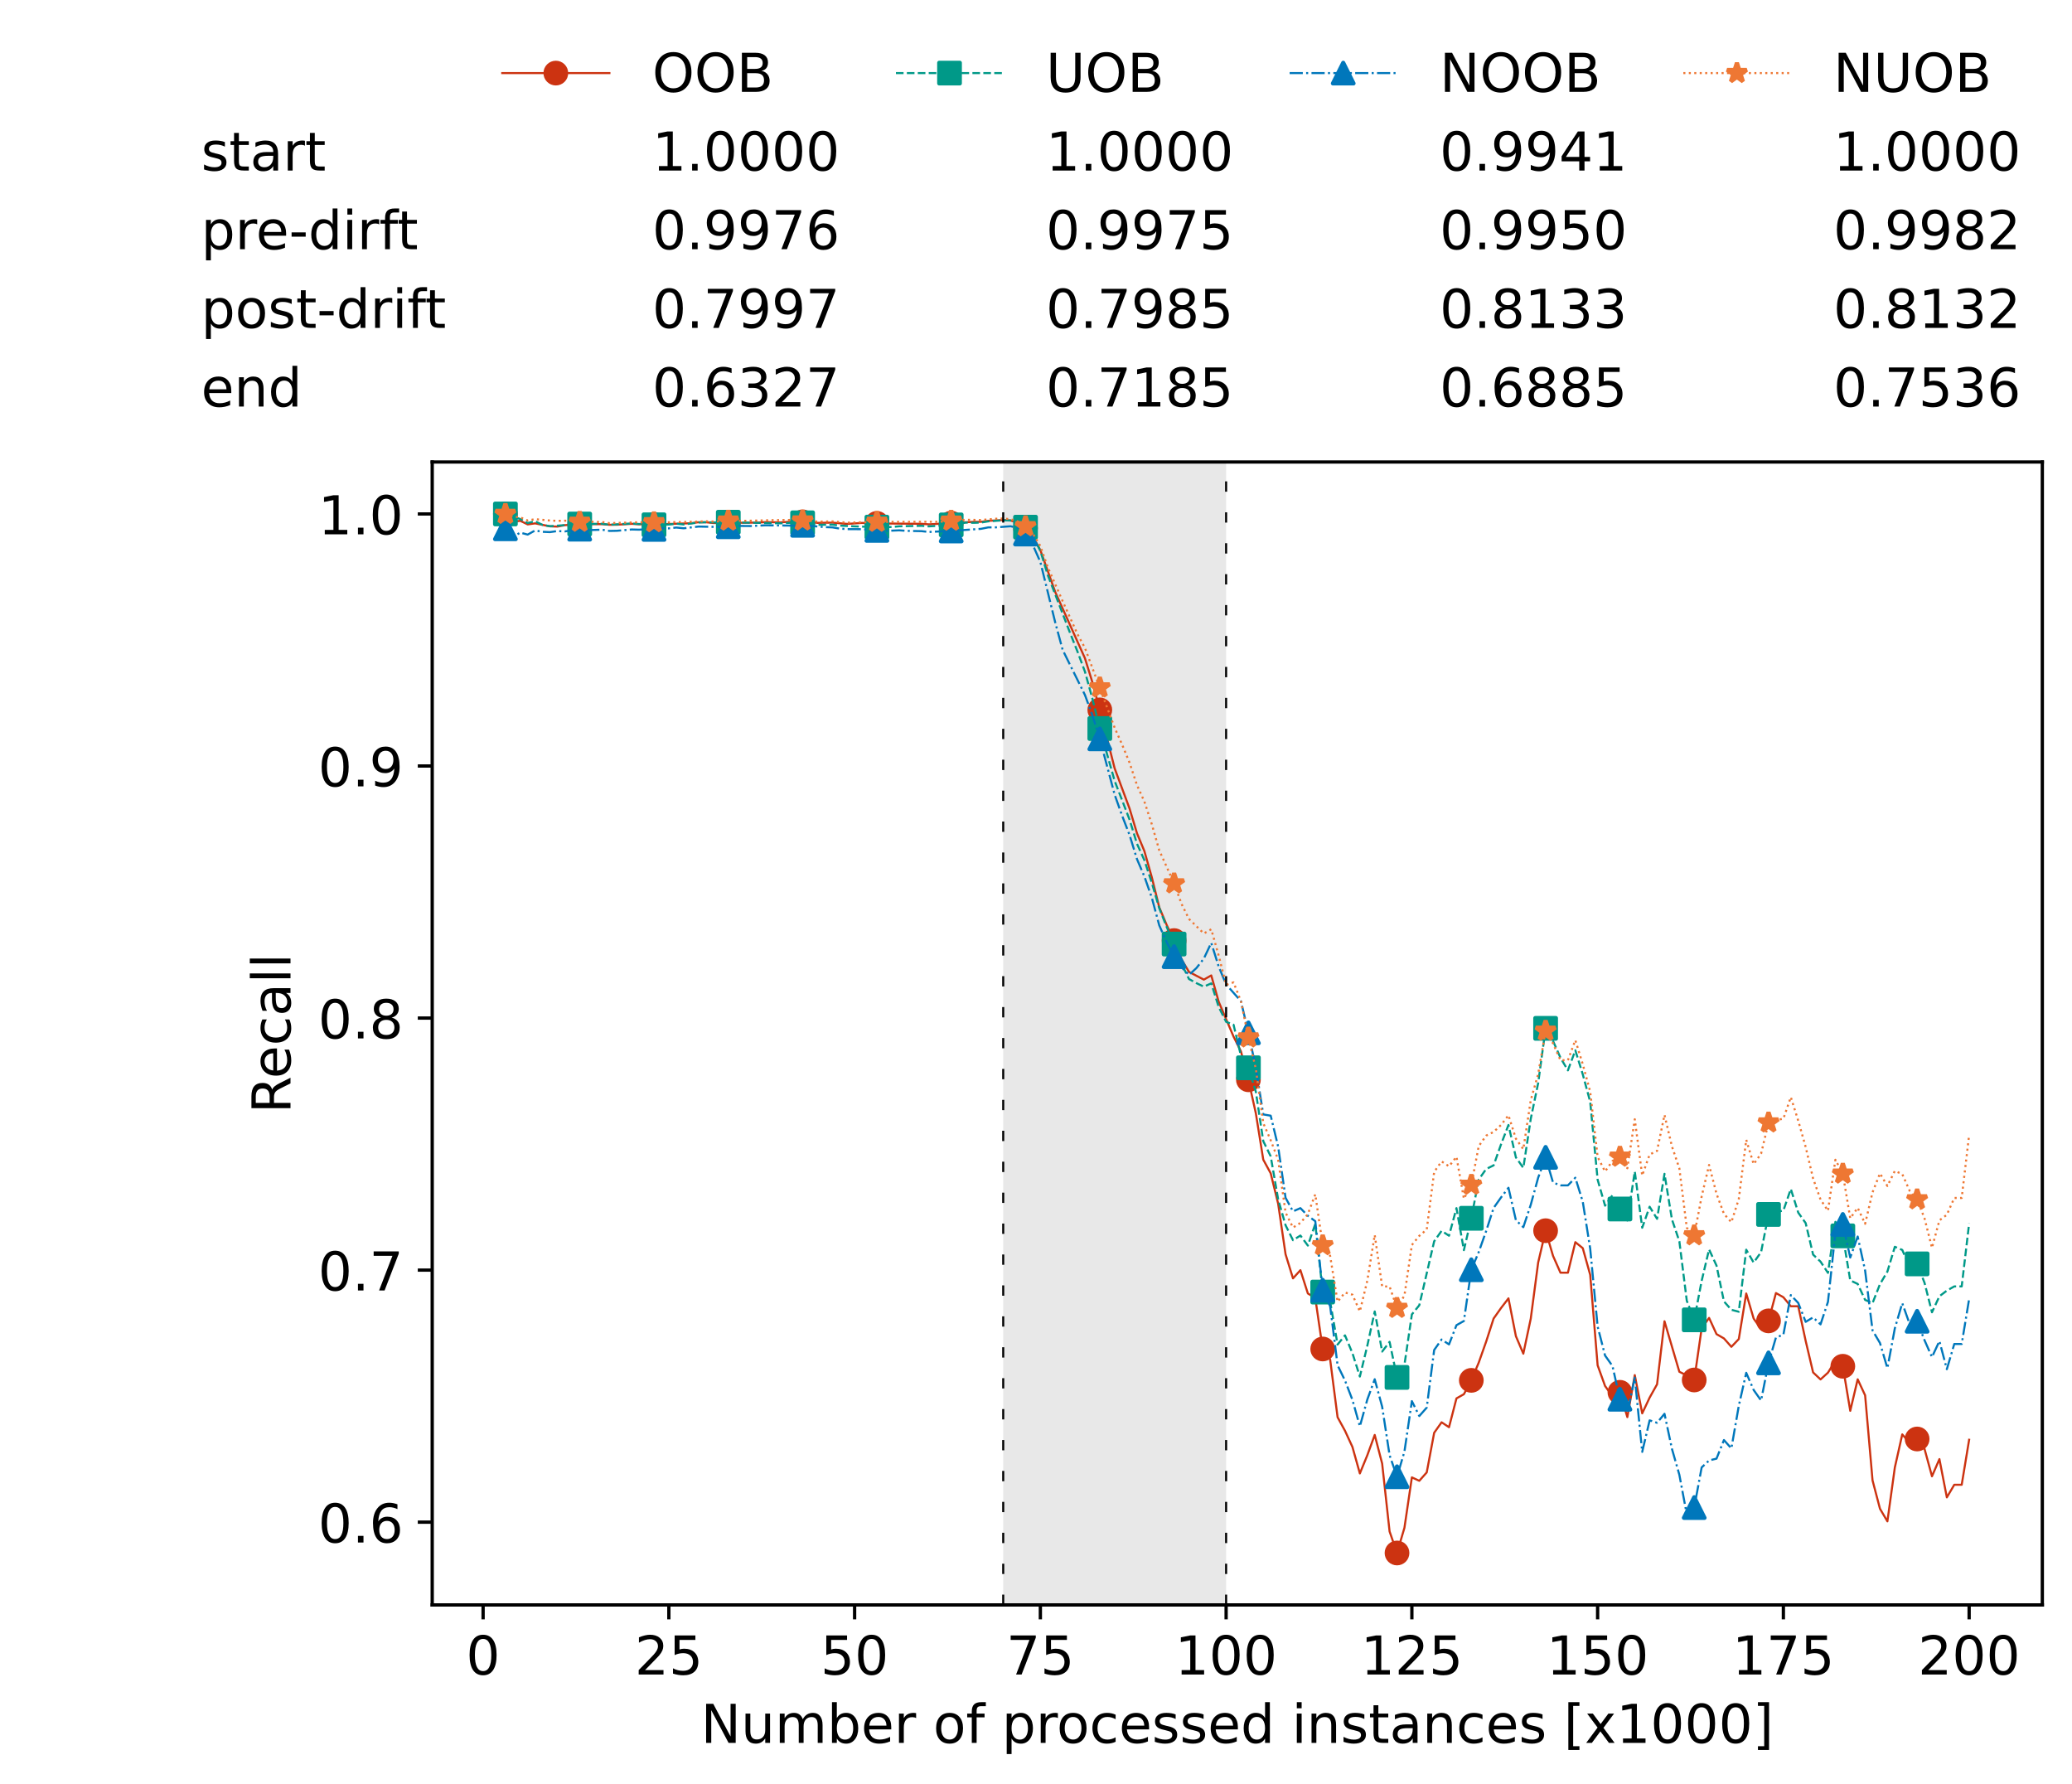 <?xml version="1.0" encoding="utf-8" standalone="no"?>
<!DOCTYPE svg PUBLIC "-//W3C//DTD SVG 1.1//EN"
  "http://www.w3.org/Graphics/SVG/1.1/DTD/svg11.dtd">
<!-- Created with matplotlib (https://matplotlib.org/) -->
<svg height="432.615pt" version="1.1" viewBox="0 0 502.65 432.615" width="502.65pt" xmlns="http://www.w3.org/2000/svg" xmlns:xlink="http://www.w3.org/1999/xlink">
 <defs>
  <style type="text/css">*{stroke-linecap:butt;stroke-linejoin:round;}</style>
 </defs>
 <g id="figure_1">
  <g id="patch_1">
   <path d="M 0 432.615 
L 502.65 432.615 
L 502.65 0 
L 0 0 
z
" style="fill:#ffffff;"/>
  </g>
  <g id="axes_1">
   <g id="patch_2">
    <path d="M 104.85 389.252 
L 495.45 389.252 
L 495.45 112.052 
L 104.85 112.052 
z
" style="fill:#ffffff;"/>
   </g>
   <g id="patch_3">
    <path clip-path="url(#p5b5773b2a8)" d="M 297.446 389.252 
L 297.446 112.052 
L 243.372 112.052 
L 243.372 389.252 
z
" style="fill:#d3d3d3;opacity:0.5;"/>
   </g>
   <g id="matplotlib.axis_1">
    <g id="xtick_1">
     <g id="line2d_1">
      <defs>
       <path d="M 0 0 
L 0 3.5 
" id="m781bb607e6" style="stroke:#000000;stroke-width:0.8;"/>
      </defs>
      <g>
       <use style="stroke:#000000;stroke-width:0.8;" x="117.197" xlink:href="#m781bb607e6" y="389.252"/>
      </g>
     </g>
     <g id="text_1">
      <!-- 0 -->
      <g transform="translate(113.061 406.13)scale(0.13 -0.13)">
       <defs>
        <path d="M 31.781 66.406 
Q 24.172 66.406 20.328 58.906 
Q 16.5 51.422 16.5 36.375 
Q 16.5 21.391 20.328 13.891 
Q 24.172 6.391 31.781 6.391 
Q 39.453 6.391 43.281 13.891 
Q 47.125 21.391 47.125 36.375 
Q 47.125 51.422 43.281 58.906 
Q 39.453 66.406 31.781 66.406 
z
M 31.781 74.219 
Q 44.047 74.219 50.516 64.516 
Q 56.984 54.828 56.984 36.375 
Q 56.984 17.969 50.516 8.266 
Q 44.047 -1.422 31.781 -1.422 
Q 19.531 -1.422 13.062 8.266 
Q 6.594 17.969 6.594 36.375 
Q 6.594 54.828 13.062 64.516 
Q 19.531 74.219 31.781 74.219 
z
" id="DejaVuSans-48"/>
       </defs>
       <use xlink:href="#DejaVuSans-48"/>
      </g>
     </g>
    </g>
    <g id="xtick_2">
     <g id="line2d_2">
      <g>
       <use style="stroke:#000000;stroke-width:0.8;" x="162.259" xlink:href="#m781bb607e6" y="389.252"/>
      </g>
     </g>
     <g id="text_2">
      <!-- 25 -->
      <g transform="translate(153.988 406.13)scale(0.13 -0.13)">
       <defs>
        <path d="M 19.188 8.297 
L 53.609 8.297 
L 53.609 0 
L 7.328 0 
L 7.328 8.297 
Q 12.938 14.109 22.625 23.891 
Q 32.328 33.688 34.812 36.531 
Q 39.547 41.844 41.422 45.531 
Q 43.312 49.219 43.312 52.781 
Q 43.312 58.594 39.234 62.25 
Q 35.156 65.922 28.609 65.922 
Q 23.969 65.922 18.812 64.312 
Q 13.672 62.703 7.812 59.422 
L 7.812 69.391 
Q 13.766 71.781 18.938 73 
Q 24.125 74.219 28.422 74.219 
Q 39.75 74.219 46.484 68.547 
Q 53.219 62.891 53.219 53.422 
Q 53.219 48.922 51.531 44.891 
Q 49.859 40.875 45.406 35.406 
Q 44.188 33.984 37.641 27.219 
Q 31.109 20.453 19.188 8.297 
z
" id="DejaVuSans-50"/>
        <path d="M 10.797 72.906 
L 49.516 72.906 
L 49.516 64.594 
L 19.828 64.594 
L 19.828 46.734 
Q 21.969 47.469 24.109 47.828 
Q 26.266 48.188 28.422 48.188 
Q 40.625 48.188 47.75 41.5 
Q 54.891 34.812 54.891 23.391 
Q 54.891 11.625 47.562 5.094 
Q 40.234 -1.422 26.906 -1.422 
Q 22.312 -1.422 17.547 -0.641 
Q 12.797 0.141 7.719 1.703 
L 7.719 11.625 
Q 12.109 9.234 16.797 8.062 
Q 21.484 6.891 26.703 6.891 
Q 35.156 6.891 40.078 11.328 
Q 45.016 15.766 45.016 23.391 
Q 45.016 31 40.078 35.438 
Q 35.156 39.891 26.703 39.891 
Q 22.75 39.891 18.812 39.016 
Q 14.891 38.141 10.797 36.281 
z
" id="DejaVuSans-53"/>
       </defs>
       <use xlink:href="#DejaVuSans-50"/>
       <use x="63.623" xlink:href="#DejaVuSans-53"/>
      </g>
     </g>
    </g>
    <g id="xtick_3">
     <g id="line2d_3">
      <g>
       <use style="stroke:#000000;stroke-width:0.8;" x="207.322" xlink:href="#m781bb607e6" y="389.252"/>
      </g>
     </g>
     <g id="text_3">
      <!-- 50 -->
      <g transform="translate(199.05 406.13)scale(0.13 -0.13)">
       <use xlink:href="#DejaVuSans-53"/>
       <use x="63.623" xlink:href="#DejaVuSans-48"/>
      </g>
     </g>
    </g>
    <g id="xtick_4">
     <g id="line2d_4">
      <g>
       <use style="stroke:#000000;stroke-width:0.8;" x="252.384" xlink:href="#m781bb607e6" y="389.252"/>
      </g>
     </g>
     <g id="text_4">
      <!-- 75 -->
      <g transform="translate(244.113 406.13)scale(0.13 -0.13)">
       <defs>
        <path d="M 8.203 72.906 
L 55.078 72.906 
L 55.078 68.703 
L 28.609 0 
L 18.312 0 
L 43.219 64.594 
L 8.203 64.594 
z
" id="DejaVuSans-55"/>
       </defs>
       <use xlink:href="#DejaVuSans-55"/>
       <use x="63.623" xlink:href="#DejaVuSans-53"/>
      </g>
     </g>
    </g>
    <g id="xtick_5">
     <g id="line2d_5">
      <g>
       <use style="stroke:#000000;stroke-width:0.8;" x="297.446" xlink:href="#m781bb607e6" y="389.252"/>
      </g>
     </g>
     <g id="text_5">
      <!-- 100 -->
      <g transform="translate(285.039 406.13)scale(0.13 -0.13)">
       <defs>
        <path d="M 12.406 8.297 
L 28.516 8.297 
L 28.516 63.922 
L 10.984 60.406 
L 10.984 69.391 
L 28.422 72.906 
L 38.281 72.906 
L 38.281 8.297 
L 54.391 8.297 
L 54.391 0 
L 12.406 0 
z
" id="DejaVuSans-49"/>
       </defs>
       <use xlink:href="#DejaVuSans-49"/>
       <use x="63.623" xlink:href="#DejaVuSans-48"/>
       <use x="127.246" xlink:href="#DejaVuSans-48"/>
      </g>
     </g>
    </g>
    <g id="xtick_6">
     <g id="line2d_6">
      <g>
       <use style="stroke:#000000;stroke-width:0.8;" x="342.509" xlink:href="#m781bb607e6" y="389.252"/>
      </g>
     </g>
     <g id="text_6">
      <!-- 125 -->
      <g transform="translate(330.102 406.13)scale(0.13 -0.13)">
       <use xlink:href="#DejaVuSans-49"/>
       <use x="63.623" xlink:href="#DejaVuSans-50"/>
       <use x="127.246" xlink:href="#DejaVuSans-53"/>
      </g>
     </g>
    </g>
    <g id="xtick_7">
     <g id="line2d_7">
      <g>
       <use style="stroke:#000000;stroke-width:0.8;" x="387.571" xlink:href="#m781bb607e6" y="389.252"/>
      </g>
     </g>
     <g id="text_7">
      <!-- 150 -->
      <g transform="translate(375.164 406.13)scale(0.13 -0.13)">
       <use xlink:href="#DejaVuSans-49"/>
       <use x="63.623" xlink:href="#DejaVuSans-53"/>
       <use x="127.246" xlink:href="#DejaVuSans-48"/>
      </g>
     </g>
    </g>
    <g id="xtick_8">
     <g id="line2d_8">
      <g>
       <use style="stroke:#000000;stroke-width:0.8;" x="432.633" xlink:href="#m781bb607e6" y="389.252"/>
      </g>
     </g>
     <g id="text_8">
      <!-- 175 -->
      <g transform="translate(420.226 406.13)scale(0.13 -0.13)">
       <use xlink:href="#DejaVuSans-49"/>
       <use x="63.623" xlink:href="#DejaVuSans-55"/>
       <use x="127.246" xlink:href="#DejaVuSans-53"/>
      </g>
     </g>
    </g>
    <g id="xtick_9">
     <g id="line2d_9">
      <g>
       <use style="stroke:#000000;stroke-width:0.8;" x="477.695" xlink:href="#m781bb607e6" y="389.252"/>
      </g>
     </g>
     <g id="text_9">
      <!-- 200 -->
      <g transform="translate(465.289 406.13)scale(0.13 -0.13)">
       <use xlink:href="#DejaVuSans-50"/>
       <use x="63.623" xlink:href="#DejaVuSans-48"/>
       <use x="127.246" xlink:href="#DejaVuSans-48"/>
      </g>
     </g>
    </g>
    <g id="text_10">
     <!-- Number of processed instances [x1000] -->
     <g transform="translate(170.025 422.711)scale(0.13 -0.13)">
      <defs>
       <path d="M 9.812 72.906 
L 23.094 72.906 
L 55.422 11.922 
L 55.422 72.906 
L 64.984 72.906 
L 64.984 0 
L 51.703 0 
L 19.391 60.984 
L 19.391 0 
L 9.812 0 
z
" id="DejaVuSans-78"/>
       <path d="M 8.5 21.578 
L 8.5 54.688 
L 17.484 54.688 
L 17.484 21.922 
Q 17.484 14.156 20.5 10.266 
Q 23.531 6.391 29.594 6.391 
Q 36.859 6.391 41.078 11.031 
Q 45.312 15.672 45.312 23.688 
L 45.312 54.688 
L 54.297 54.688 
L 54.297 0 
L 45.312 0 
L 45.312 8.406 
Q 42.047 3.422 37.719 1 
Q 33.406 -1.422 27.688 -1.422 
Q 18.266 -1.422 13.375 4.438 
Q 8.5 10.297 8.5 21.578 
z
M 31.109 56 
z
" id="DejaVuSans-117"/>
       <path d="M 52 44.188 
Q 55.375 50.25 60.062 53.125 
Q 64.75 56 71.094 56 
Q 79.641 56 84.281 50.016 
Q 88.922 44.047 88.922 33.016 
L 88.922 0 
L 79.891 0 
L 79.891 32.719 
Q 79.891 40.578 77.094 44.375 
Q 74.312 48.188 68.609 48.188 
Q 61.625 48.188 57.562 43.547 
Q 53.516 38.922 53.516 30.906 
L 53.516 0 
L 44.484 0 
L 44.484 32.719 
Q 44.484 40.625 41.703 44.406 
Q 38.922 48.188 33.109 48.188 
Q 26.219 48.188 22.156 43.531 
Q 18.109 38.875 18.109 30.906 
L 18.109 0 
L 9.078 0 
L 9.078 54.688 
L 18.109 54.688 
L 18.109 46.188 
Q 21.188 51.219 25.484 53.609 
Q 29.781 56 35.688 56 
Q 41.656 56 45.828 52.969 
Q 50 49.953 52 44.188 
z
" id="DejaVuSans-109"/>
       <path d="M 48.688 27.297 
Q 48.688 37.203 44.609 42.844 
Q 40.531 48.484 33.406 48.484 
Q 26.266 48.484 22.188 42.844 
Q 18.109 37.203 18.109 27.297 
Q 18.109 17.391 22.188 11.75 
Q 26.266 6.109 33.406 6.109 
Q 40.531 6.109 44.609 11.75 
Q 48.688 17.391 48.688 27.297 
z
M 18.109 46.391 
Q 20.953 51.266 25.266 53.625 
Q 29.594 56 35.594 56 
Q 45.562 56 51.781 48.094 
Q 58.016 40.188 58.016 27.297 
Q 58.016 14.406 51.781 6.484 
Q 45.562 -1.422 35.594 -1.422 
Q 29.594 -1.422 25.266 0.953 
Q 20.953 3.328 18.109 8.203 
L 18.109 0 
L 9.078 0 
L 9.078 75.984 
L 18.109 75.984 
z
" id="DejaVuSans-98"/>
       <path d="M 56.203 29.594 
L 56.203 25.203 
L 14.891 25.203 
Q 15.484 15.922 20.484 11.062 
Q 25.484 6.203 34.422 6.203 
Q 39.594 6.203 44.453 7.469 
Q 49.312 8.734 54.109 11.281 
L 54.109 2.781 
Q 49.266 0.734 44.188 -0.344 
Q 39.109 -1.422 33.891 -1.422 
Q 20.797 -1.422 13.156 6.188 
Q 5.516 13.812 5.516 26.812 
Q 5.516 40.234 12.766 48.109 
Q 20.016 56 32.328 56 
Q 43.359 56 49.781 48.891 
Q 56.203 41.797 56.203 29.594 
z
M 47.219 32.234 
Q 47.125 39.594 43.094 43.984 
Q 39.062 48.391 32.422 48.391 
Q 24.906 48.391 20.391 44.141 
Q 15.875 39.891 15.188 32.172 
z
" id="DejaVuSans-101"/>
       <path d="M 41.109 46.297 
Q 39.594 47.172 37.812 47.578 
Q 36.031 48 33.891 48 
Q 26.266 48 22.188 43.047 
Q 18.109 38.094 18.109 28.812 
L 18.109 0 
L 9.078 0 
L 9.078 54.688 
L 18.109 54.688 
L 18.109 46.188 
Q 20.953 51.172 25.484 53.578 
Q 30.031 56 36.531 56 
Q 37.453 56 38.578 55.875 
Q 39.703 55.766 41.062 55.516 
z
" id="DejaVuSans-114"/>
       <path id="DejaVuSans-32"/>
       <path d="M 30.609 48.391 
Q 23.391 48.391 19.188 42.75 
Q 14.984 37.109 14.984 27.297 
Q 14.984 17.484 19.156 11.844 
Q 23.344 6.203 30.609 6.203 
Q 37.797 6.203 41.984 11.859 
Q 46.188 17.531 46.188 27.297 
Q 46.188 37.016 41.984 42.703 
Q 37.797 48.391 30.609 48.391 
z
M 30.609 56 
Q 42.328 56 49.016 48.375 
Q 55.719 40.766 55.719 27.297 
Q 55.719 13.875 49.016 6.219 
Q 42.328 -1.422 30.609 -1.422 
Q 18.844 -1.422 12.172 6.219 
Q 5.516 13.875 5.516 27.297 
Q 5.516 40.766 12.172 48.375 
Q 18.844 56 30.609 56 
z
" id="DejaVuSans-111"/>
       <path d="M 37.109 75.984 
L 37.109 68.5 
L 28.516 68.5 
Q 23.688 68.5 21.797 66.547 
Q 19.922 64.594 19.922 59.516 
L 19.922 54.688 
L 34.719 54.688 
L 34.719 47.703 
L 19.922 47.703 
L 19.922 0 
L 10.891 0 
L 10.891 47.703 
L 2.297 47.703 
L 2.297 54.688 
L 10.891 54.688 
L 10.891 58.5 
Q 10.891 67.625 15.141 71.797 
Q 19.391 75.984 28.609 75.984 
z
" id="DejaVuSans-102"/>
       <path d="M 18.109 8.203 
L 18.109 -20.797 
L 9.078 -20.797 
L 9.078 54.688 
L 18.109 54.688 
L 18.109 46.391 
Q 20.953 51.266 25.266 53.625 
Q 29.594 56 35.594 56 
Q 45.562 56 51.781 48.094 
Q 58.016 40.188 58.016 27.297 
Q 58.016 14.406 51.781 6.484 
Q 45.562 -1.422 35.594 -1.422 
Q 29.594 -1.422 25.266 0.953 
Q 20.953 3.328 18.109 8.203 
z
M 48.688 27.297 
Q 48.688 37.203 44.609 42.844 
Q 40.531 48.484 33.406 48.484 
Q 26.266 48.484 22.188 42.844 
Q 18.109 37.203 18.109 27.297 
Q 18.109 17.391 22.188 11.75 
Q 26.266 6.109 33.406 6.109 
Q 40.531 6.109 44.609 11.75 
Q 48.688 17.391 48.688 27.297 
z
" id="DejaVuSans-112"/>
       <path d="M 48.781 52.594 
L 48.781 44.188 
Q 44.969 46.297 41.141 47.344 
Q 37.312 48.391 33.406 48.391 
Q 24.656 48.391 19.812 42.844 
Q 14.984 37.312 14.984 27.297 
Q 14.984 17.281 19.812 11.734 
Q 24.656 6.203 33.406 6.203 
Q 37.312 6.203 41.141 7.25 
Q 44.969 8.297 48.781 10.406 
L 48.781 2.094 
Q 45.016 0.344 40.984 -0.531 
Q 36.969 -1.422 32.422 -1.422 
Q 20.062 -1.422 12.781 6.344 
Q 5.516 14.109 5.516 27.297 
Q 5.516 40.672 12.859 48.328 
Q 20.219 56 33.016 56 
Q 37.156 56 41.109 55.141 
Q 45.062 54.297 48.781 52.594 
z
" id="DejaVuSans-99"/>
       <path d="M 44.281 53.078 
L 44.281 44.578 
Q 40.484 46.531 36.375 47.5 
Q 32.281 48.484 27.875 48.484 
Q 21.188 48.484 17.844 46.438 
Q 14.5 44.391 14.5 40.281 
Q 14.5 37.156 16.891 35.375 
Q 19.281 33.594 26.516 31.984 
L 29.594 31.297 
Q 39.156 29.25 43.188 25.516 
Q 47.219 21.781 47.219 15.094 
Q 47.219 7.469 41.188 3.016 
Q 35.156 -1.422 24.609 -1.422 
Q 20.219 -1.422 15.453 -0.562 
Q 10.688 0.297 5.422 2 
L 5.422 11.281 
Q 10.406 8.688 15.234 7.391 
Q 20.062 6.109 24.812 6.109 
Q 31.156 6.109 34.562 8.281 
Q 37.984 10.453 37.984 14.406 
Q 37.984 18.062 35.516 20.016 
Q 33.062 21.969 24.703 23.781 
L 21.578 24.516 
Q 13.234 26.266 9.516 29.906 
Q 5.812 33.547 5.812 39.891 
Q 5.812 47.609 11.281 51.797 
Q 16.75 56 26.812 56 
Q 31.781 56 36.172 55.266 
Q 40.578 54.547 44.281 53.078 
z
" id="DejaVuSans-115"/>
       <path d="M 45.406 46.391 
L 45.406 75.984 
L 54.391 75.984 
L 54.391 0 
L 45.406 0 
L 45.406 8.203 
Q 42.578 3.328 38.25 0.953 
Q 33.938 -1.422 27.875 -1.422 
Q 17.969 -1.422 11.734 6.484 
Q 5.516 14.406 5.516 27.297 
Q 5.516 40.188 11.734 48.094 
Q 17.969 56 27.875 56 
Q 33.938 56 38.25 53.625 
Q 42.578 51.266 45.406 46.391 
z
M 14.797 27.297 
Q 14.797 17.391 18.875 11.75 
Q 22.953 6.109 30.078 6.109 
Q 37.203 6.109 41.297 11.75 
Q 45.406 17.391 45.406 27.297 
Q 45.406 37.203 41.297 42.844 
Q 37.203 48.484 30.078 48.484 
Q 22.953 48.484 18.875 42.844 
Q 14.797 37.203 14.797 27.297 
z
" id="DejaVuSans-100"/>
       <path d="M 9.422 54.688 
L 18.406 54.688 
L 18.406 0 
L 9.422 0 
z
M 9.422 75.984 
L 18.406 75.984 
L 18.406 64.594 
L 9.422 64.594 
z
" id="DejaVuSans-105"/>
       <path d="M 54.891 33.016 
L 54.891 0 
L 45.906 0 
L 45.906 32.719 
Q 45.906 40.484 42.875 44.328 
Q 39.844 48.188 33.797 48.188 
Q 26.516 48.188 22.312 43.547 
Q 18.109 38.922 18.109 30.906 
L 18.109 0 
L 9.078 0 
L 9.078 54.688 
L 18.109 54.688 
L 18.109 46.188 
Q 21.344 51.125 25.703 53.562 
Q 30.078 56 35.797 56 
Q 45.219 56 50.047 50.172 
Q 54.891 44.344 54.891 33.016 
z
" id="DejaVuSans-110"/>
       <path d="M 18.312 70.219 
L 18.312 54.688 
L 36.812 54.688 
L 36.812 47.703 
L 18.312 47.703 
L 18.312 18.016 
Q 18.312 11.328 20.141 9.422 
Q 21.969 7.516 27.594 7.516 
L 36.812 7.516 
L 36.812 0 
L 27.594 0 
Q 17.188 0 13.234 3.875 
Q 9.281 7.766 9.281 18.016 
L 9.281 47.703 
L 2.688 47.703 
L 2.688 54.688 
L 9.281 54.688 
L 9.281 70.219 
z
" id="DejaVuSans-116"/>
       <path d="M 34.281 27.484 
Q 23.391 27.484 19.188 25 
Q 14.984 22.516 14.984 16.5 
Q 14.984 11.719 18.141 8.906 
Q 21.297 6.109 26.703 6.109 
Q 34.188 6.109 38.703 11.406 
Q 43.219 16.703 43.219 25.484 
L 43.219 27.484 
z
M 52.203 31.203 
L 52.203 0 
L 43.219 0 
L 43.219 8.297 
Q 40.141 3.328 35.547 0.953 
Q 30.953 -1.422 24.312 -1.422 
Q 15.922 -1.422 10.953 3.297 
Q 6 8.016 6 15.922 
Q 6 25.141 12.172 29.828 
Q 18.359 34.516 30.609 34.516 
L 43.219 34.516 
L 43.219 35.406 
Q 43.219 41.609 39.141 45 
Q 35.062 48.391 27.688 48.391 
Q 23 48.391 18.547 47.266 
Q 14.109 46.141 10.016 43.891 
L 10.016 52.203 
Q 14.938 54.109 19.578 55.047 
Q 24.219 56 28.609 56 
Q 40.484 56 46.344 49.844 
Q 52.203 43.703 52.203 31.203 
z
" id="DejaVuSans-97"/>
       <path d="M 8.594 75.984 
L 29.297 75.984 
L 29.297 69 
L 17.578 69 
L 17.578 -6.203 
L 29.297 -6.203 
L 29.297 -13.188 
L 8.594 -13.188 
z
" id="DejaVuSans-91"/>
       <path d="M 54.891 54.688 
L 35.109 28.078 
L 55.906 0 
L 45.312 0 
L 29.391 21.484 
L 13.484 0 
L 2.875 0 
L 24.125 28.609 
L 4.688 54.688 
L 15.281 54.688 
L 29.781 35.203 
L 44.281 54.688 
z
" id="DejaVuSans-120"/>
       <path d="M 30.422 75.984 
L 30.422 -13.188 
L 9.719 -13.188 
L 9.719 -6.203 
L 21.391 -6.203 
L 21.391 69 
L 9.719 69 
L 9.719 75.984 
z
" id="DejaVuSans-93"/>
      </defs>
      <use xlink:href="#DejaVuSans-78"/>
      <use x="74.805" xlink:href="#DejaVuSans-117"/>
      <use x="138.184" xlink:href="#DejaVuSans-109"/>
      <use x="235.596" xlink:href="#DejaVuSans-98"/>
      <use x="299.072" xlink:href="#DejaVuSans-101"/>
      <use x="360.596" xlink:href="#DejaVuSans-114"/>
      <use x="401.709" xlink:href="#DejaVuSans-32"/>
      <use x="433.496" xlink:href="#DejaVuSans-111"/>
      <use x="494.678" xlink:href="#DejaVuSans-102"/>
      <use x="529.883" xlink:href="#DejaVuSans-32"/>
      <use x="561.67" xlink:href="#DejaVuSans-112"/>
      <use x="625.146" xlink:href="#DejaVuSans-114"/>
      <use x="664.01" xlink:href="#DejaVuSans-111"/>
      <use x="725.191" xlink:href="#DejaVuSans-99"/>
      <use x="780.172" xlink:href="#DejaVuSans-101"/>
      <use x="841.695" xlink:href="#DejaVuSans-115"/>
      <use x="893.795" xlink:href="#DejaVuSans-115"/>
      <use x="945.895" xlink:href="#DejaVuSans-101"/>
      <use x="1007.418" xlink:href="#DejaVuSans-100"/>
      <use x="1070.895" xlink:href="#DejaVuSans-32"/>
      <use x="1102.682" xlink:href="#DejaVuSans-105"/>
      <use x="1130.465" xlink:href="#DejaVuSans-110"/>
      <use x="1193.844" xlink:href="#DejaVuSans-115"/>
      <use x="1245.943" xlink:href="#DejaVuSans-116"/>
      <use x="1285.152" xlink:href="#DejaVuSans-97"/>
      <use x="1346.432" xlink:href="#DejaVuSans-110"/>
      <use x="1409.811" xlink:href="#DejaVuSans-99"/>
      <use x="1464.791" xlink:href="#DejaVuSans-101"/>
      <use x="1526.314" xlink:href="#DejaVuSans-115"/>
      <use x="1578.414" xlink:href="#DejaVuSans-32"/>
      <use x="1610.201" xlink:href="#DejaVuSans-91"/>
      <use x="1649.215" xlink:href="#DejaVuSans-120"/>
      <use x="1708.395" xlink:href="#DejaVuSans-49"/>
      <use x="1772.018" xlink:href="#DejaVuSans-48"/>
      <use x="1835.641" xlink:href="#DejaVuSans-48"/>
      <use x="1899.264" xlink:href="#DejaVuSans-48"/>
      <use x="1962.887" xlink:href="#DejaVuSans-93"/>
     </g>
    </g>
   </g>
   <g id="matplotlib.axis_2">
    <g id="ytick_1">
     <g id="line2d_10">
      <defs>
       <path d="M 0 0 
L -3.5 0 
" id="mb2d2b9da19" style="stroke:#000000;stroke-width:0.8;"/>
      </defs>
      <g>
       <use style="stroke:#000000;stroke-width:0.8;" x="104.85" xlink:href="#mb2d2b9da19" y="369.174"/>
      </g>
     </g>
     <g id="text_11">
      <!-- 0.6 -->
      <g transform="translate(77.176 374.113)scale(0.13 -0.13)">
       <defs>
        <path d="M 10.688 12.406 
L 21 12.406 
L 21 0 
L 10.688 0 
z
" id="DejaVuSans-46"/>
        <path d="M 33.016 40.375 
Q 26.375 40.375 22.484 35.828 
Q 18.609 31.297 18.609 23.391 
Q 18.609 15.531 22.484 10.953 
Q 26.375 6.391 33.016 6.391 
Q 39.656 6.391 43.531 10.953 
Q 47.406 15.531 47.406 23.391 
Q 47.406 31.297 43.531 35.828 
Q 39.656 40.375 33.016 40.375 
z
M 52.594 71.297 
L 52.594 62.312 
Q 48.875 64.062 45.094 64.984 
Q 41.312 65.922 37.594 65.922 
Q 27.828 65.922 22.672 59.328 
Q 17.531 52.734 16.797 39.406 
Q 19.672 43.656 24.016 45.922 
Q 28.375 48.188 33.594 48.188 
Q 44.578 48.188 50.953 41.516 
Q 57.328 34.859 57.328 23.391 
Q 57.328 12.156 50.688 5.359 
Q 44.047 -1.422 33.016 -1.422 
Q 20.359 -1.422 13.672 8.266 
Q 6.984 17.969 6.984 36.375 
Q 6.984 53.656 15.188 63.938 
Q 23.391 74.219 37.203 74.219 
Q 40.922 74.219 44.703 73.484 
Q 48.484 72.75 52.594 71.297 
z
" id="DejaVuSans-54"/>
       </defs>
       <use xlink:href="#DejaVuSans-48"/>
       <use x="63.623" xlink:href="#DejaVuSans-46"/>
       <use x="95.41" xlink:href="#DejaVuSans-54"/>
      </g>
     </g>
    </g>
    <g id="ytick_2">
     <g id="line2d_11">
      <g>
       <use style="stroke:#000000;stroke-width:0.8;" x="104.85" xlink:href="#mb2d2b9da19" y="308.044"/>
      </g>
     </g>
     <g id="text_12">
      <!-- 0.7 -->
      <g transform="translate(77.176 312.983)scale(0.13 -0.13)">
       <use xlink:href="#DejaVuSans-48"/>
       <use x="63.623" xlink:href="#DejaVuSans-46"/>
       <use x="95.41" xlink:href="#DejaVuSans-55"/>
      </g>
     </g>
    </g>
    <g id="ytick_3">
     <g id="line2d_12">
      <g>
       <use style="stroke:#000000;stroke-width:0.8;" x="104.85" xlink:href="#mb2d2b9da19" y="246.913"/>
      </g>
     </g>
     <g id="text_13">
      <!-- 0.8 -->
      <g transform="translate(77.176 251.852)scale(0.13 -0.13)">
       <defs>
        <path d="M 31.781 34.625 
Q 24.75 34.625 20.719 30.859 
Q 16.703 27.094 16.703 20.516 
Q 16.703 13.922 20.719 10.156 
Q 24.75 6.391 31.781 6.391 
Q 38.812 6.391 42.859 10.172 
Q 46.922 13.969 46.922 20.516 
Q 46.922 27.094 42.891 30.859 
Q 38.875 34.625 31.781 34.625 
z
M 21.922 38.812 
Q 15.578 40.375 12.031 44.719 
Q 8.5 49.078 8.5 55.328 
Q 8.5 64.062 14.719 69.141 
Q 20.953 74.219 31.781 74.219 
Q 42.672 74.219 48.875 69.141 
Q 55.078 64.062 55.078 55.328 
Q 55.078 49.078 51.531 44.719 
Q 48 40.375 41.703 38.812 
Q 48.828 37.156 52.797 32.312 
Q 56.781 27.484 56.781 20.516 
Q 56.781 9.906 50.312 4.234 
Q 43.844 -1.422 31.781 -1.422 
Q 19.734 -1.422 13.25 4.234 
Q 6.781 9.906 6.781 20.516 
Q 6.781 27.484 10.781 32.312 
Q 14.797 37.156 21.922 38.812 
z
M 18.312 54.391 
Q 18.312 48.734 21.844 45.562 
Q 25.391 42.391 31.781 42.391 
Q 38.141 42.391 41.719 45.562 
Q 45.312 48.734 45.312 54.391 
Q 45.312 60.062 41.719 63.234 
Q 38.141 66.406 31.781 66.406 
Q 25.391 66.406 21.844 63.234 
Q 18.312 60.062 18.312 54.391 
z
" id="DejaVuSans-56"/>
       </defs>
       <use xlink:href="#DejaVuSans-48"/>
       <use x="63.623" xlink:href="#DejaVuSans-46"/>
       <use x="95.41" xlink:href="#DejaVuSans-56"/>
      </g>
     </g>
    </g>
    <g id="ytick_4">
     <g id="line2d_13">
      <g>
       <use style="stroke:#000000;stroke-width:0.8;" x="104.85" xlink:href="#mb2d2b9da19" y="185.782"/>
      </g>
     </g>
     <g id="text_14">
      <!-- 0.9 -->
      <g transform="translate(77.176 190.721)scale(0.13 -0.13)">
       <defs>
        <path d="M 10.984 1.516 
L 10.984 10.5 
Q 14.703 8.734 18.5 7.812 
Q 22.312 6.891 25.984 6.891 
Q 35.75 6.891 40.891 13.453 
Q 46.047 20.016 46.781 33.406 
Q 43.953 29.203 39.594 26.953 
Q 35.25 24.703 29.984 24.703 
Q 19.047 24.703 12.672 31.312 
Q 6.297 37.938 6.297 49.422 
Q 6.297 60.641 12.938 67.422 
Q 19.578 74.219 30.609 74.219 
Q 43.266 74.219 49.922 64.516 
Q 56.594 54.828 56.594 36.375 
Q 56.594 19.141 48.406 8.859 
Q 40.234 -1.422 26.422 -1.422 
Q 22.703 -1.422 18.891 -0.688 
Q 15.094 0.047 10.984 1.516 
z
M 30.609 32.422 
Q 37.25 32.422 41.125 36.953 
Q 45.016 41.5 45.016 49.422 
Q 45.016 57.281 41.125 61.844 
Q 37.25 66.406 30.609 66.406 
Q 23.969 66.406 20.094 61.844 
Q 16.219 57.281 16.219 49.422 
Q 16.219 41.5 20.094 36.953 
Q 23.969 32.422 30.609 32.422 
z
" id="DejaVuSans-57"/>
       </defs>
       <use xlink:href="#DejaVuSans-48"/>
       <use x="63.623" xlink:href="#DejaVuSans-46"/>
       <use x="95.41" xlink:href="#DejaVuSans-57"/>
      </g>
     </g>
    </g>
    <g id="ytick_5">
     <g id="line2d_14">
      <g>
       <use style="stroke:#000000;stroke-width:0.8;" x="104.85" xlink:href="#mb2d2b9da19" y="124.652"/>
      </g>
     </g>
     <g id="text_15">
      <!-- 1.0 -->
      <g transform="translate(77.176 129.591)scale(0.13 -0.13)">
       <use xlink:href="#DejaVuSans-49"/>
       <use x="63.623" xlink:href="#DejaVuSans-46"/>
       <use x="95.41" xlink:href="#DejaVuSans-48"/>
      </g>
     </g>
    </g>
    <g id="text_16">
     <!-- Recall -->
     <g transform="translate(70.472 270.044)rotate(-90)scale(0.13 -0.13)">
      <defs>
       <path d="M 44.391 34.188 
Q 47.562 33.109 50.562 29.594 
Q 53.562 26.078 56.594 19.922 
L 66.609 0 
L 56 0 
L 46.688 18.703 
Q 43.062 26.031 39.672 28.422 
Q 36.281 30.812 30.422 30.812 
L 19.672 30.812 
L 19.672 0 
L 9.812 0 
L 9.812 72.906 
L 32.078 72.906 
Q 44.578 72.906 50.734 67.672 
Q 56.891 62.453 56.891 51.906 
Q 56.891 45.016 53.688 40.469 
Q 50.484 35.938 44.391 34.188 
z
M 19.672 64.797 
L 19.672 38.922 
L 32.078 38.922 
Q 39.203 38.922 42.844 42.219 
Q 46.484 45.516 46.484 51.906 
Q 46.484 58.297 42.844 61.547 
Q 39.203 64.797 32.078 64.797 
z
" id="DejaVuSans-82"/>
       <path d="M 9.422 75.984 
L 18.406 75.984 
L 18.406 0 
L 9.422 0 
z
" id="DejaVuSans-108"/>
      </defs>
      <use xlink:href="#DejaVuSans-82"/>
      <use x="64.982" xlink:href="#DejaVuSans-101"/>
      <use x="126.506" xlink:href="#DejaVuSans-99"/>
      <use x="181.486" xlink:href="#DejaVuSans-97"/>
      <use x="242.766" xlink:href="#DejaVuSans-108"/>
      <use x="270.549" xlink:href="#DejaVuSans-108"/>
     </g>
    </g>
   </g>
   <g id="line2d_15"/>
   <g id="line2d_16"/>
   <g id="line2d_17"/>
   <g id="line2d_18"/>
   <g id="line2d_19"/>
   <g id="line2d_20">
    <path clip-path="url(#p5b5773b2a8)" d="M 122.605 124.652 
L 124.407 126.542 
L 126.21 126.315 
L 128.012 127.186 
L 129.815 126.933 
L 133.419 127.656 
L 135.222 127.713 
L 137.024 127.373 
L 140.629 127.112 
L 146.037 127.126 
L 147.839 127.279 
L 149.642 127.264 
L 153.247 127.042 
L 155.049 127.164 
L 156.852 127.099 
L 158.654 127.223 
L 167.667 126.9 
L 169.469 126.657 
L 171.272 126.666 
L 173.074 126.847 
L 183.889 126.746 
L 185.692 126.627 
L 189.297 126.689 
L 191.099 126.571 
L 196.507 126.569 
L 198.309 126.818 
L 201.914 126.76 
L 205.519 127.064 
L 209.124 126.827 
L 210.927 126.941 
L 223.544 127.041 
L 225.347 127.173 
L 236.162 126.555 
L 237.964 126.556 
L 239.767 126.318 
L 243.372 126.13 
L 245.174 126.24 
L 246.976 126.803 
L 248.779 128.109 
L 250.581 130.197 
L 252.384 133.443 
L 255.989 143.573 
L 263.199 159.66 
L 265.001 165.46 
L 266.804 172.174 
L 270.409 186.37 
L 274.014 196.083 
L 275.816 202.079 
L 277.619 206.421 
L 279.421 212.775 
L 281.224 220.052 
L 283.026 224.337 
L 284.829 228.125 
L 286.631 232.7 
L 288.434 235.711 
L 292.039 237.593 
L 293.841 236.575 
L 295.644 242.951 
L 299.249 251.408 
L 301.051 255.013 
L 302.854 261.883 
L 304.656 270.017 
L 306.459 281.253 
L 308.261 284.574 
L 310.064 291.921 
L 311.866 304.202 
L 313.669 310.048 
L 315.471 308.061 
L 317.274 313.71 
L 319.076 314.802 
L 320.879 327.174 
L 322.681 329.728 
L 324.484 343.723 
L 326.286 347.014 
L 328.089 350.933 
L 329.891 357.356 
L 331.694 352.962 
L 333.496 348.022 
L 335.299 354.969 
L 337.101 371.427 
L 338.904 376.652 
L 340.706 370.539 
L 342.509 358.313 
L 344.311 359.146 
L 346.114 357.109 
L 347.916 347.502 
L 349.719 344.955 
L 351.521 346.146 
L 353.324 339.16 
L 355.126 338.141 
L 356.928 334.782 
L 358.731 330.472 
L 360.533 325.377 
L 362.336 319.793 
L 364.138 317.246 
L 365.941 314.895 
L 367.743 324.065 
L 369.546 328.31 
L 371.348 319.819 
L 373.151 306.183 
L 374.953 298.488 
L 376.756 304.601 
L 378.558 308.676 
L 380.361 308.676 
L 382.163 301.266 
L 383.966 302.722 
L 385.768 309.188 
L 387.571 331.139 
L 389.373 336.141 
L 391.176 338.688 
L 392.978 337.68 
L 394.781 343.701 
L 396.583 333.512 
L 398.386 342.791 
L 400.188 338.97 
L 401.991 335.737 
L 403.793 320.455 
L 407.398 332.705 
L 409.201 333.578 
L 411.003 334.69 
L 412.806 322.186 
L 414.608 319.639 
L 416.411 323.569 
L 418.213 324.611 
L 420.016 326.648 
L 421.818 324.767 
L 423.621 313.717 
L 425.423 319.795 
L 427.226 322.342 
L 429.028 320.358 
L 430.831 313.609 
L 432.633 314.628 
L 434.436 316.811 
L 436.238 316.811 
L 438.041 325.217 
L 439.843 332.858 
L 441.646 334.556 
L 443.448 332.919 
L 445.251 330.008 
L 447.053 331.366 
L 448.856 342.172 
L 450.658 334.531 
L 452.461 338.412 
L 454.263 359.044 
L 456.066 365.921 
L 457.868 368.978 
L 459.671 355.915 
L 461.473 347.892 
L 463.276 349.93 
L 465.078 349.004 
L 466.881 351.429 
L 468.683 358.052 
L 470.485 353.884 
L 472.288 363.163 
L 474.09 360.106 
L 475.893 360.106 
L 477.695 349.19 
L 477.695 349.19 
" style="fill:none;stroke:#cc3311;stroke-linecap:square;stroke-width:0.5;"/>
    <defs>
     <path d="M 0 2.5 
C 0.663 2.5 1.299 2.237 1.768 1.768 
C 2.237 1.299 2.5 0.663 2.5 0 
C 2.5 -0.663 2.237 -1.299 1.768 -1.768 
C 1.299 -2.237 0.663 -2.5 0 -2.5 
C -0.663 -2.5 -1.299 -2.237 -1.768 -1.768 
C -2.237 -1.299 -2.5 -0.663 -2.5 0 
C -2.5 0.663 -2.237 1.299 -1.768 1.768 
C -1.299 2.237 -0.663 2.5 0 2.5 
z
" id="m9e95b30533" style="stroke:#cc3311;"/>
    </defs>
    <g clip-path="url(#p5b5773b2a8)">
     <use style="fill:#cc3311;stroke:#cc3311;" x="122.605" xlink:href="#m9e95b30533" y="124.652"/>
     <use style="fill:#cc3311;stroke:#cc3311;" x="140.629" xlink:href="#m9e95b30533" y="127.112"/>
     <use style="fill:#cc3311;stroke:#cc3311;" x="158.654" xlink:href="#m9e95b30533" y="127.223"/>
     <use style="fill:#cc3311;stroke:#cc3311;" x="176.679" xlink:href="#m9e95b30533" y="126.778"/>
     <use style="fill:#cc3311;stroke:#cc3311;" x="194.704" xlink:href="#m9e95b30533" y="126.567"/>
     <use style="fill:#cc3311;stroke:#cc3311;" x="212.729" xlink:href="#m9e95b30533" y="126.941"/>
     <use style="fill:#cc3311;stroke:#cc3311;" x="230.754" xlink:href="#m9e95b30533" y="126.875"/>
     <use style="fill:#cc3311;stroke:#cc3311;" x="248.779" xlink:href="#m9e95b30533" y="128.109"/>
     <use style="fill:#cc3311;stroke:#cc3311;" x="266.804" xlink:href="#m9e95b30533" y="172.174"/>
     <use style="fill:#cc3311;stroke:#cc3311;" x="284.829" xlink:href="#m9e95b30533" y="228.125"/>
     <use style="fill:#cc3311;stroke:#cc3311;" x="302.854" xlink:href="#m9e95b30533" y="261.883"/>
     <use style="fill:#cc3311;stroke:#cc3311;" x="320.879" xlink:href="#m9e95b30533" y="327.174"/>
     <use style="fill:#cc3311;stroke:#cc3311;" x="338.904" xlink:href="#m9e95b30533" y="376.652"/>
     <use style="fill:#cc3311;stroke:#cc3311;" x="356.928" xlink:href="#m9e95b30533" y="334.782"/>
     <use style="fill:#cc3311;stroke:#cc3311;" x="374.953" xlink:href="#m9e95b30533" y="298.488"/>
     <use style="fill:#cc3311;stroke:#cc3311;" x="392.978" xlink:href="#m9e95b30533" y="337.68"/>
     <use style="fill:#cc3311;stroke:#cc3311;" x="411.003" xlink:href="#m9e95b30533" y="334.69"/>
     <use style="fill:#cc3311;stroke:#cc3311;" x="429.028" xlink:href="#m9e95b30533" y="320.358"/>
     <use style="fill:#cc3311;stroke:#cc3311;" x="447.053" xlink:href="#m9e95b30533" y="331.366"/>
     <use style="fill:#cc3311;stroke:#cc3311;" x="465.078" xlink:href="#m9e95b30533" y="349.004"/>
    </g>
   </g>
   <g id="line2d_21"/>
   <g id="line2d_22"/>
   <g id="line2d_23"/>
   <g id="line2d_24"/>
   <g id="line2d_25">
    <path clip-path="url(#p5b5773b2a8)" d="M 122.605 124.652 
L 126.21 125.877 
L 128.012 126.858 
L 129.815 126.417 
L 131.617 127.312 
L 133.419 127.626 
L 137.024 127.36 
L 140.629 127.101 
L 146.037 127.03 
L 147.839 127.268 
L 153.247 126.967 
L 155.049 127.093 
L 156.852 127.092 
L 158.654 127.279 
L 162.259 127.215 
L 164.062 127.018 
L 165.864 127.199 
L 169.469 126.721 
L 171.272 126.666 
L 174.877 126.72 
L 178.482 126.7 
L 189.297 126.923 
L 192.902 126.745 
L 194.704 126.798 
L 196.507 126.983 
L 198.309 127.296 
L 201.914 127.237 
L 203.717 127.476 
L 207.322 127.665 
L 210.927 127.786 
L 214.532 127.862 
L 216.334 127.809 
L 218.137 127.643 
L 223.544 127.531 
L 225.347 127.663 
L 230.754 127.304 
L 234.359 126.743 
L 236.162 126.8 
L 237.964 126.741 
L 239.767 126.443 
L 243.372 126.193 
L 245.174 126.239 
L 246.976 126.741 
L 248.779 127.853 
L 250.581 130.017 
L 252.384 133.625 
L 254.186 139.493 
L 259.594 153.523 
L 261.396 158.052 
L 263.199 162.902 
L 265.001 169.439 
L 266.804 176.694 
L 270.409 189.412 
L 274.014 198.767 
L 275.816 204.624 
L 277.619 208.633 
L 279.421 214.128 
L 281.224 220.258 
L 283.026 224.823 
L 284.829 228.963 
L 286.631 233.726 
L 288.434 237.445 
L 290.236 238.44 
L 292.039 239.299 
L 293.841 238.498 
L 295.644 244.214 
L 297.446 247.827 
L 299.249 248.534 
L 301.051 256.104 
L 302.854 258.977 
L 304.656 264.779 
L 306.459 276.769 
L 308.261 280.448 
L 310.064 290.852 
L 311.866 297.158 
L 313.669 300.791 
L 315.471 299.662 
L 317.274 302.091 
L 319.076 296.851 
L 320.879 313.368 
L 322.681 315.658 
L 324.484 326.099 
L 326.286 323.873 
L 328.089 328.183 
L 329.891 333.861 
L 331.694 326.41 
L 333.496 318.074 
L 335.299 327.8 
L 337.101 325.448 
L 338.904 334.069 
L 340.706 331.013 
L 342.509 318.787 
L 344.311 316.564 
L 347.916 301.063 
L 349.719 298.516 
L 351.521 299.707 
L 353.324 293.011 
L 355.126 303.2 
L 356.928 295.474 
L 358.731 286.07 
L 360.533 283.523 
L 362.336 282.641 
L 364.138 277.547 
L 365.941 272.844 
L 367.743 280.704 
L 369.546 283.251 
L 371.348 271.365 
L 373.151 262.665 
L 374.953 249.413 
L 376.756 252.47 
L 378.558 256.545 
L 380.361 259.602 
L 382.163 254.739 
L 383.966 260.561 
L 385.768 267.223 
L 387.571 286.118 
L 389.373 292.416 
L 391.176 289.869 
L 392.978 293.228 
L 394.781 296.006 
L 396.583 284.12 
L 398.386 297.765 
L 400.188 292.671 
L 401.991 295.61 
L 403.793 284.693 
L 405.596 295.731 
L 407.398 301.068 
L 409.201 315.477 
L 411.003 320.108 
L 412.806 310.661 
L 414.608 303.019 
L 416.411 306.949 
L 418.213 315.633 
L 420.016 317.67 
L 421.818 318.141 
L 423.621 303.093 
L 425.423 306.219 
L 427.226 303.672 
L 429.028 294.542 
L 430.831 293.947 
L 432.633 293.607 
L 434.436 288.367 
L 436.238 294.098 
L 438.041 296.645 
L 439.843 304.287 
L 441.646 305.985 
L 443.448 308.714 
L 445.251 296.342 
L 447.053 299.738 
L 448.856 310.544 
L 450.658 311.393 
L 452.461 315.274 
L 454.263 316.039 
L 456.066 311.454 
L 457.868 308.397 
L 459.671 302.389 
L 461.473 303.153 
L 463.276 307.228 
L 465.078 306.534 
L 466.881 311.143 
L 468.683 318.274 
L 470.485 314.384 
L 472.288 313.02 
L 474.09 312.001 
L 475.893 312.001 
L 477.695 296.718 
L 477.695 296.718 
" style="fill:none;stroke:#009988;stroke-dasharray:1.85,0.8;stroke-dashoffset:0;stroke-width:0.5;"/>
    <defs>
     <path d="M -2.5 2.5 
L 2.5 2.5 
L 2.5 -2.5 
L -2.5 -2.5 
z
" id="m80c03b824f" style="stroke:#009988;stroke-linejoin:miter;"/>
    </defs>
    <g clip-path="url(#p5b5773b2a8)">
     <use style="fill:#009988;stroke:#009988;stroke-linejoin:miter;" x="122.605" xlink:href="#m80c03b824f" y="124.652"/>
     <use style="fill:#009988;stroke:#009988;stroke-linejoin:miter;" x="140.629" xlink:href="#m80c03b824f" y="127.101"/>
     <use style="fill:#009988;stroke:#009988;stroke-linejoin:miter;" x="158.654" xlink:href="#m80c03b824f" y="127.279"/>
     <use style="fill:#009988;stroke:#009988;stroke-linejoin:miter;" x="176.679" xlink:href="#m80c03b824f" y="126.656"/>
     <use style="fill:#009988;stroke:#009988;stroke-linejoin:miter;" x="194.704" xlink:href="#m80c03b824f" y="126.798"/>
     <use style="fill:#009988;stroke:#009988;stroke-linejoin:miter;" x="212.729" xlink:href="#m80c03b824f" y="127.849"/>
     <use style="fill:#009988;stroke:#009988;stroke-linejoin:miter;" x="230.754" xlink:href="#m80c03b824f" y="127.304"/>
     <use style="fill:#009988;stroke:#009988;stroke-linejoin:miter;" x="248.779" xlink:href="#m80c03b824f" y="127.853"/>
     <use style="fill:#009988;stroke:#009988;stroke-linejoin:miter;" x="266.804" xlink:href="#m80c03b824f" y="176.694"/>
     <use style="fill:#009988;stroke:#009988;stroke-linejoin:miter;" x="284.829" xlink:href="#m80c03b824f" y="228.963"/>
     <use style="fill:#009988;stroke:#009988;stroke-linejoin:miter;" x="302.854" xlink:href="#m80c03b824f" y="258.977"/>
     <use style="fill:#009988;stroke:#009988;stroke-linejoin:miter;" x="320.879" xlink:href="#m80c03b824f" y="313.368"/>
     <use style="fill:#009988;stroke:#009988;stroke-linejoin:miter;" x="338.904" xlink:href="#m80c03b824f" y="334.069"/>
     <use style="fill:#009988;stroke:#009988;stroke-linejoin:miter;" x="356.928" xlink:href="#m80c03b824f" y="295.474"/>
     <use style="fill:#009988;stroke:#009988;stroke-linejoin:miter;" x="374.953" xlink:href="#m80c03b824f" y="249.413"/>
     <use style="fill:#009988;stroke:#009988;stroke-linejoin:miter;" x="392.978" xlink:href="#m80c03b824f" y="293.228"/>
     <use style="fill:#009988;stroke:#009988;stroke-linejoin:miter;" x="411.003" xlink:href="#m80c03b824f" y="320.108"/>
     <use style="fill:#009988;stroke:#009988;stroke-linejoin:miter;" x="429.028" xlink:href="#m80c03b824f" y="294.542"/>
     <use style="fill:#009988;stroke:#009988;stroke-linejoin:miter;" x="447.053" xlink:href="#m80c03b824f" y="299.738"/>
     <use style="fill:#009988;stroke:#009988;stroke-linejoin:miter;" x="465.078" xlink:href="#m80c03b824f" y="306.534"/>
    </g>
   </g>
   <g id="line2d_26"/>
   <g id="line2d_27"/>
   <g id="line2d_28"/>
   <g id="line2d_29"/>
   <g id="line2d_30">
    <path clip-path="url(#p5b5773b2a8)" d="M 122.605 128.255 
L 124.407 130.235 
L 126.21 129.179 
L 128.012 129.656 
L 129.815 128.655 
L 131.617 128.979 
L 133.419 129.055 
L 135.222 128.794 
L 137.024 128.887 
L 140.629 128.35 
L 142.432 128.584 
L 146.037 128.469 
L 147.839 128.771 
L 149.642 128.736 
L 153.247 128.416 
L 155.049 128.465 
L 156.852 128.335 
L 158.654 128.404 
L 160.457 128.146 
L 162.259 128.145 
L 164.062 127.945 
L 165.864 128.126 
L 169.469 127.708 
L 174.877 127.821 
L 176.679 127.757 
L 178.482 127.548 
L 182.087 127.582 
L 185.692 127.407 
L 196.507 127.528 
L 200.112 127.847 
L 201.914 127.906 
L 203.717 128.205 
L 205.519 128.33 
L 209.124 128.348 
L 214.532 128.779 
L 218.137 128.623 
L 219.939 128.753 
L 223.544 128.822 
L 225.347 129.019 
L 228.952 128.843 
L 230.754 128.782 
L 234.359 128.512 
L 237.964 128.263 
L 239.767 127.904 
L 241.569 127.902 
L 245.174 127.634 
L 246.976 128.081 
L 248.779 129.523 
L 250.581 132.23 
L 252.384 136.3 
L 255.989 150.958 
L 257.791 157.624 
L 263.199 168.558 
L 265.001 173.467 
L 266.804 179.201 
L 270.409 192.748 
L 272.211 197.823 
L 274.014 202.497 
L 275.816 208.355 
L 277.619 212.574 
L 279.421 217.726 
L 281.224 224.43 
L 283.026 228.496 
L 284.829 232.023 
L 286.631 234.598 
L 288.434 236.449 
L 290.236 234.795 
L 292.039 232.49 
L 293.841 228.679 
L 295.644 234.431 
L 297.446 238.757 
L 301.051 242.827 
L 302.854 250.499 
L 304.656 258.944 
L 306.459 270.287 
L 308.261 270.591 
L 310.064 278.082 
L 311.866 290.501 
L 313.669 293.799 
L 315.471 293.014 
L 317.274 294.87 
L 319.076 296.18 
L 320.879 312.918 
L 322.681 316.79 
L 324.484 331.121 
L 326.286 334.82 
L 328.089 339.522 
L 329.891 345.945 
L 331.694 339.45 
L 333.496 334.51 
L 335.299 341.179 
L 337.101 352.935 
L 338.904 358.159 
L 340.706 352.046 
L 342.509 339.82 
L 344.311 343.433 
L 346.114 341.395 
L 347.916 327.422 
L 349.719 324.875 
L 351.521 326.066 
L 353.324 321.408 
L 355.126 320.389 
L 356.928 307.962 
L 358.731 303.651 
L 360.533 298.557 
L 362.336 292.973 
L 364.138 290.426 
L 365.941 288.075 
L 367.743 295.934 
L 369.546 297.633 
L 371.348 292.199 
L 373.151 285.615 
L 374.953 280.699 
L 376.756 286.812 
L 378.558 287.492 
L 380.361 287.492 
L 382.163 285.639 
L 383.966 291.461 
L 385.768 302.825 
L 387.571 321.72 
L 389.373 328.759 
L 391.176 331.306 
L 392.978 339.368 
L 394.781 342.609 
L 396.583 334.119 
L 398.386 352.131 
L 400.188 344.489 
L 401.991 345.077 
L 403.793 342.894 
L 405.596 351.384 
L 407.398 357.691 
L 409.201 367.298 
L 411.003 365.63 
L 412.806 355.905 
L 414.608 354.207 
L 416.411 353.77 
L 418.213 349.255 
L 420.016 351.293 
L 421.818 340.948 
L 423.621 332.954 
L 425.423 337.122 
L 427.226 339.669 
L 429.028 330.539 
L 430.831 324.386 
L 432.633 323.707 
L 434.436 314.101 
L 436.238 316.011 
L 438.041 320.596 
L 439.843 319.504 
L 441.646 321.202 
L 443.448 315.744 
L 445.251 299.006 
L 447.053 296.968 
L 448.856 304.996 
L 450.658 299.901 
L 452.461 308.149 
L 454.263 322.668 
L 456.066 325.724 
L 457.868 331.837 
L 459.671 322.171 
L 461.473 316.058 
L 463.276 321.152 
L 465.078 320.458 
L 466.881 325.067 
L 468.683 329.142 
L 470.485 325.252 
L 472.288 332.075 
L 474.09 325.962 
L 475.893 325.962 
L 477.695 315.045 
L 477.695 315.045 
" style="fill:none;stroke:#0077bb;stroke-dasharray:3.2,0.8,0.5,0.8;stroke-dashoffset:0;stroke-width:0.5;"/>
    <defs>
     <path d="M 0 -2.5 
L -2.5 2.5 
L 2.5 2.5 
z
" id="m1db611625b" style="stroke:#0077bb;stroke-linejoin:miter;"/>
    </defs>
    <g clip-path="url(#p5b5773b2a8)">
     <use style="fill:#0077bb;stroke:#0077bb;stroke-linejoin:miter;" x="122.605" xlink:href="#m1db611625b" y="128.255"/>
     <use style="fill:#0077bb;stroke:#0077bb;stroke-linejoin:miter;" x="140.629" xlink:href="#m1db611625b" y="128.35"/>
     <use style="fill:#0077bb;stroke:#0077bb;stroke-linejoin:miter;" x="158.654" xlink:href="#m1db611625b" y="128.404"/>
     <use style="fill:#0077bb;stroke:#0077bb;stroke-linejoin:miter;" x="176.679" xlink:href="#m1db611625b" y="127.757"/>
     <use style="fill:#0077bb;stroke:#0077bb;stroke-linejoin:miter;" x="194.704" xlink:href="#m1db611625b" y="127.403"/>
     <use style="fill:#0077bb;stroke:#0077bb;stroke-linejoin:miter;" x="212.729" xlink:href="#m1db611625b" y="128.644"/>
     <use style="fill:#0077bb;stroke:#0077bb;stroke-linejoin:miter;" x="230.754" xlink:href="#m1db611625b" y="128.782"/>
     <use style="fill:#0077bb;stroke:#0077bb;stroke-linejoin:miter;" x="248.779" xlink:href="#m1db611625b" y="129.523"/>
     <use style="fill:#0077bb;stroke:#0077bb;stroke-linejoin:miter;" x="266.804" xlink:href="#m1db611625b" y="179.201"/>
     <use style="fill:#0077bb;stroke:#0077bb;stroke-linejoin:miter;" x="284.829" xlink:href="#m1db611625b" y="232.023"/>
     <use style="fill:#0077bb;stroke:#0077bb;stroke-linejoin:miter;" x="302.854" xlink:href="#m1db611625b" y="250.499"/>
     <use style="fill:#0077bb;stroke:#0077bb;stroke-linejoin:miter;" x="320.879" xlink:href="#m1db611625b" y="312.918"/>
     <use style="fill:#0077bb;stroke:#0077bb;stroke-linejoin:miter;" x="338.904" xlink:href="#m1db611625b" y="358.159"/>
     <use style="fill:#0077bb;stroke:#0077bb;stroke-linejoin:miter;" x="356.928" xlink:href="#m1db611625b" y="307.962"/>
     <use style="fill:#0077bb;stroke:#0077bb;stroke-linejoin:miter;" x="374.953" xlink:href="#m1db611625b" y="280.699"/>
     <use style="fill:#0077bb;stroke:#0077bb;stroke-linejoin:miter;" x="392.978" xlink:href="#m1db611625b" y="339.368"/>
     <use style="fill:#0077bb;stroke:#0077bb;stroke-linejoin:miter;" x="411.003" xlink:href="#m1db611625b" y="365.63"/>
     <use style="fill:#0077bb;stroke:#0077bb;stroke-linejoin:miter;" x="429.028" xlink:href="#m1db611625b" y="330.539"/>
     <use style="fill:#0077bb;stroke:#0077bb;stroke-linejoin:miter;" x="447.053" xlink:href="#m1db611625b" y="296.968"/>
     <use style="fill:#0077bb;stroke:#0077bb;stroke-linejoin:miter;" x="465.078" xlink:href="#m1db611625b" y="320.458"/>
    </g>
   </g>
   <g id="line2d_31"/>
   <g id="line2d_32"/>
   <g id="line2d_33"/>
   <g id="line2d_34"/>
   <g id="line2d_35">
    <path clip-path="url(#p5b5773b2a8)" d="M 122.605 124.652 
L 124.407 125.282 
L 126.21 125.475 
L 128.012 126.234 
L 129.815 125.918 
L 133.419 126.243 
L 135.222 126.333 
L 137.024 126.285 
L 144.234 126.574 
L 146.037 126.613 
L 147.839 126.88 
L 155.049 126.662 
L 160.457 126.68 
L 165.864 126.608 
L 171.272 126.434 
L 173.074 126.493 
L 178.482 126.281 
L 180.284 126.333 
L 187.494 126.15 
L 192.902 126.09 
L 194.704 126.27 
L 196.507 126.332 
L 198.309 126.519 
L 201.914 126.46 
L 205.519 126.765 
L 212.729 126.577 
L 227.149 126.553 
L 228.952 126.492 
L 234.359 126.06 
L 237.964 126.118 
L 241.569 125.815 
L 243.372 125.752 
L 245.174 125.926 
L 246.976 126.485 
L 248.779 127.661 
L 250.581 129.432 
L 252.384 132.441 
L 254.186 137.557 
L 257.791 145.807 
L 261.396 153.82 
L 263.199 157.146 
L 270.409 176.516 
L 272.211 180.575 
L 274.014 184.963 
L 275.816 190.407 
L 277.619 194.416 
L 279.421 199.911 
L 281.224 206.232 
L 284.829 214.279 
L 286.631 219.234 
L 288.434 222.88 
L 292.039 226.401 
L 293.841 225.383 
L 295.644 231.76 
L 297.446 238.864 
L 299.249 238.257 
L 301.051 242.874 
L 302.854 251.649 
L 304.656 259.212 
L 306.459 272.385 
L 308.261 276.543 
L 310.064 281.264 
L 311.866 294.096 
L 313.669 297.728 
L 315.471 296.6 
L 317.274 294.471 
L 319.076 289.668 
L 320.879 302.04 
L 322.681 304.594 
L 324.484 315.706 
L 326.286 313.48 
L 328.089 314.003 
L 329.891 318.074 
L 331.694 310.624 
L 333.496 299.509 
L 335.299 312.013 
L 337.101 312.013 
L 338.904 317.238 
L 340.706 314.181 
L 342.509 301.955 
L 344.311 299.732 
L 346.114 298.204 
L 347.916 284.231 
L 349.719 281.684 
L 351.521 282.875 
L 353.324 280.546 
L 355.126 290.735 
L 356.928 287.376 
L 358.731 277.971 
L 360.533 275.424 
L 362.336 274.542 
L 364.138 272.844 
L 365.941 270.493 
L 367.743 276.17 
L 369.546 278.717 
L 371.348 266.83 
L 373.151 260.482 
L 374.953 250.009 
L 376.756 253.065 
L 378.558 257.141 
L 380.361 257.141 
L 382.163 252.278 
L 383.966 258.1 
L 385.768 264.762 
L 387.571 280.6 
L 389.373 284.12 
L 391.176 281.572 
L 392.978 280.565 
L 394.781 283.343 
L 396.583 271.457 
L 398.386 285.102 
L 400.188 280.008 
L 401.991 279.126 
L 403.793 270.393 
L 405.596 278.035 
L 407.398 283.371 
L 409.201 297.781 
L 411.003 299.633 
L 412.806 290.186 
L 414.608 282.544 
L 416.411 289.531 
L 418.213 294.393 
L 420.016 296.431 
L 421.818 290.788 
L 423.621 276.446 
L 425.423 282.351 
L 427.226 279.804 
L 429.028 272.262 
L 430.831 271.666 
L 432.633 271.327 
L 434.436 266.087 
L 436.238 271.818 
L 438.041 278.186 
L 439.843 285.827 
L 441.646 290.921 
L 443.448 293.65 
L 445.251 281.278 
L 447.053 284.675 
L 448.856 295.481 
L 450.658 292.933 
L 452.461 296.815 
L 454.263 289.173 
L 456.066 284.589 
L 457.868 287.645 
L 459.671 283.988 
L 461.473 284.752 
L 463.276 288.827 
L 465.078 290.911 
L 466.881 295.52 
L 468.683 302.652 
L 470.485 295.983 
L 472.288 294.619 
L 474.09 290.544 
L 475.893 290.544 
L 477.695 275.261 
L 477.695 275.261 
" style="fill:none;stroke:#ee7733;stroke-dasharray:0.5,0.825;stroke-dashoffset:0;stroke-width:0.5;"/>
    <defs>
     <path d="M 0 -2.5 
L -0.561 -0.773 
L -2.378 -0.773 
L -0.908 0.295 
L -1.469 2.023 
L -0 0.955 
L 1.469 2.023 
L 0.908 0.295 
L 2.378 -0.773 
L 0.561 -0.773 
z
" id="ma6e2aff88d" style="stroke:#ee7733;stroke-linejoin:bevel;"/>
    </defs>
    <g clip-path="url(#p5b5773b2a8)">
     <use style="fill:#ee7733;stroke:#ee7733;stroke-linejoin:bevel;" x="122.605" xlink:href="#ma6e2aff88d" y="124.652"/>
     <use style="fill:#ee7733;stroke:#ee7733;stroke-linejoin:bevel;" x="140.629" xlink:href="#ma6e2aff88d" y="126.571"/>
     <use style="fill:#ee7733;stroke:#ee7733;stroke-linejoin:bevel;" x="158.654" xlink:href="#ma6e2aff88d" y="126.683"/>
     <use style="fill:#ee7733;stroke:#ee7733;stroke-linejoin:bevel;" x="176.679" xlink:href="#ma6e2aff88d" y="126.295"/>
     <use style="fill:#ee7733;stroke:#ee7733;stroke-linejoin:bevel;" x="194.704" xlink:href="#ma6e2aff88d" y="126.27"/>
     <use style="fill:#ee7733;stroke:#ee7733;stroke-linejoin:bevel;" x="212.729" xlink:href="#ma6e2aff88d" y="126.577"/>
     <use style="fill:#ee7733;stroke:#ee7733;stroke-linejoin:bevel;" x="230.754" xlink:href="#ma6e2aff88d" y="126.312"/>
     <use style="fill:#ee7733;stroke:#ee7733;stroke-linejoin:bevel;" x="248.779" xlink:href="#ma6e2aff88d" y="127.661"/>
     <use style="fill:#ee7733;stroke:#ee7733;stroke-linejoin:bevel;" x="266.804" xlink:href="#ma6e2aff88d" y="166.744"/>
     <use style="fill:#ee7733;stroke:#ee7733;stroke-linejoin:bevel;" x="284.829" xlink:href="#ma6e2aff88d" y="214.279"/>
     <use style="fill:#ee7733;stroke:#ee7733;stroke-linejoin:bevel;" x="302.854" xlink:href="#ma6e2aff88d" y="251.649"/>
     <use style="fill:#ee7733;stroke:#ee7733;stroke-linejoin:bevel;" x="320.879" xlink:href="#ma6e2aff88d" y="302.04"/>
     <use style="fill:#ee7733;stroke:#ee7733;stroke-linejoin:bevel;" x="338.904" xlink:href="#ma6e2aff88d" y="317.238"/>
     <use style="fill:#ee7733;stroke:#ee7733;stroke-linejoin:bevel;" x="356.928" xlink:href="#ma6e2aff88d" y="287.376"/>
     <use style="fill:#ee7733;stroke:#ee7733;stroke-linejoin:bevel;" x="374.953" xlink:href="#ma6e2aff88d" y="250.009"/>
     <use style="fill:#ee7733;stroke:#ee7733;stroke-linejoin:bevel;" x="392.978" xlink:href="#ma6e2aff88d" y="280.565"/>
     <use style="fill:#ee7733;stroke:#ee7733;stroke-linejoin:bevel;" x="411.003" xlink:href="#ma6e2aff88d" y="299.633"/>
     <use style="fill:#ee7733;stroke:#ee7733;stroke-linejoin:bevel;" x="429.028" xlink:href="#ma6e2aff88d" y="272.262"/>
     <use style="fill:#ee7733;stroke:#ee7733;stroke-linejoin:bevel;" x="447.053" xlink:href="#ma6e2aff88d" y="284.675"/>
     <use style="fill:#ee7733;stroke:#ee7733;stroke-linejoin:bevel;" x="465.078" xlink:href="#ma6e2aff88d" y="290.911"/>
    </g>
   </g>
   <g id="line2d_36"/>
   <g id="line2d_37"/>
   <g id="line2d_38"/>
   <g id="line2d_39"/>
   <g id="line2d_40">
    <path clip-path="url(#p5b5773b2a8)" d="M 243.372 389.252 
L 243.372 112.052 
" style="fill:none;stroke:#000000;stroke-dasharray:2.5,5;stroke-dashoffset:0;stroke-width:0.5;"/>
   </g>
   <g id="line2d_41">
    <path clip-path="url(#p5b5773b2a8)" d="M 297.446 389.252 
L 297.446 112.052 
" style="fill:none;stroke:#000000;stroke-dasharray:2.5,5;stroke-dashoffset:0;stroke-width:0.5;"/>
   </g>
   <g id="patch_4">
    <path d="M 104.85 389.252 
L 104.85 112.052 
" style="fill:none;stroke:#000000;stroke-linecap:square;stroke-linejoin:miter;stroke-width:0.8;"/>
   </g>
   <g id="patch_5">
    <path d="M 495.45 389.252 
L 495.45 112.052 
" style="fill:none;stroke:#000000;stroke-linecap:square;stroke-linejoin:miter;stroke-width:0.8;"/>
   </g>
   <g id="patch_6">
    <path d="M 104.85 389.252 
L 495.45 389.252 
" style="fill:none;stroke:#000000;stroke-linecap:square;stroke-linejoin:miter;stroke-width:0.8;"/>
   </g>
   <g id="patch_7">
    <path d="M 104.85 112.052 
L 495.45 112.052 
" style="fill:none;stroke:#000000;stroke-linecap:square;stroke-linejoin:miter;stroke-width:0.8;"/>
   </g>
   <g id="legend_1">
    <g id="line2d_42"/>
    <g id="line2d_43"/>
    <g id="text_17">
     <!--   -->
     <g transform="translate(48.8 22.278)scale(0.13 -0.13)">
      <use xlink:href="#DejaVuSans-32"/>
     </g>
    </g>
    <g id="line2d_44"/>
    <g id="line2d_45"/>
    <g id="text_18">
     <!-- start -->
     <g transform="translate(48.8 41.36)scale(0.13 -0.13)">
      <use xlink:href="#DejaVuSans-115"/>
      <use x="52.1" xlink:href="#DejaVuSans-116"/>
      <use x="91.309" xlink:href="#DejaVuSans-97"/>
      <use x="152.588" xlink:href="#DejaVuSans-114"/>
      <use x="193.701" xlink:href="#DejaVuSans-116"/>
     </g>
    </g>
    <g id="line2d_46"/>
    <g id="line2d_47"/>
    <g id="text_19">
     <!-- pre-dirft -->
     <g transform="translate(48.8 60.441)scale(0.13 -0.13)">
      <defs>
       <path d="M 4.891 31.391 
L 31.203 31.391 
L 31.203 23.391 
L 4.891 23.391 
z
" id="DejaVuSans-45"/>
      </defs>
      <use xlink:href="#DejaVuSans-112"/>
      <use x="63.477" xlink:href="#DejaVuSans-114"/>
      <use x="102.34" xlink:href="#DejaVuSans-101"/>
      <use x="163.863" xlink:href="#DejaVuSans-45"/>
      <use x="199.947" xlink:href="#DejaVuSans-100"/>
      <use x="263.424" xlink:href="#DejaVuSans-105"/>
      <use x="291.207" xlink:href="#DejaVuSans-114"/>
      <use x="332.32" xlink:href="#DejaVuSans-102"/>
      <use x="365.775" xlink:href="#DejaVuSans-116"/>
     </g>
    </g>
    <g id="line2d_48"/>
    <g id="line2d_49"/>
    <g id="text_20">
     <!-- post-drift -->
     <g transform="translate(48.8 79.523)scale(0.13 -0.13)">
      <use xlink:href="#DejaVuSans-112"/>
      <use x="63.477" xlink:href="#DejaVuSans-111"/>
      <use x="124.658" xlink:href="#DejaVuSans-115"/>
      <use x="176.758" xlink:href="#DejaVuSans-116"/>
      <use x="215.967" xlink:href="#DejaVuSans-45"/>
      <use x="252.051" xlink:href="#DejaVuSans-100"/>
      <use x="315.527" xlink:href="#DejaVuSans-114"/>
      <use x="356.641" xlink:href="#DejaVuSans-105"/>
      <use x="384.424" xlink:href="#DejaVuSans-102"/>
      <use x="417.879" xlink:href="#DejaVuSans-116"/>
     </g>
    </g>
    <g id="line2d_50"/>
    <g id="line2d_51"/>
    <g id="text_21">
     <!-- end -->
     <g transform="translate(48.8 98.604)scale(0.13 -0.13)">
      <use xlink:href="#DejaVuSans-101"/>
      <use x="61.523" xlink:href="#DejaVuSans-110"/>
      <use x="124.902" xlink:href="#DejaVuSans-100"/>
     </g>
    </g>
    <g id="line2d_52">
     <path d="M 121.84 17.728 
L 147.84 17.728 
" style="fill:none;stroke:#cc3311;stroke-linecap:square;stroke-width:0.5;"/>
    </g>
    <g id="line2d_53">
     <g>
      <use style="fill:#cc3311;stroke:#cc3311;" x="134.84" xlink:href="#m9e95b30533" y="17.728"/>
     </g>
    </g>
    <g id="text_22">
     <!-- OOB -->
     <g transform="translate(158.24 22.278)scale(0.13 -0.13)">
      <defs>
       <path d="M 39.406 66.219 
Q 28.656 66.219 22.328 58.203 
Q 16.016 50.203 16.016 36.375 
Q 16.016 22.609 22.328 14.594 
Q 28.656 6.594 39.406 6.594 
Q 50.141 6.594 56.422 14.594 
Q 62.703 22.609 62.703 36.375 
Q 62.703 50.203 56.422 58.203 
Q 50.141 66.219 39.406 66.219 
z
M 39.406 74.219 
Q 54.734 74.219 63.906 63.938 
Q 73.094 53.656 73.094 36.375 
Q 73.094 19.141 63.906 8.859 
Q 54.734 -1.422 39.406 -1.422 
Q 24.031 -1.422 14.812 8.828 
Q 5.609 19.094 5.609 36.375 
Q 5.609 53.656 14.812 63.938 
Q 24.031 74.219 39.406 74.219 
z
" id="DejaVuSans-79"/>
       <path d="M 19.672 34.812 
L 19.672 8.109 
L 35.5 8.109 
Q 43.453 8.109 47.281 11.406 
Q 51.125 14.703 51.125 21.484 
Q 51.125 28.328 47.281 31.562 
Q 43.453 34.812 35.5 34.812 
z
M 19.672 64.797 
L 19.672 42.828 
L 34.281 42.828 
Q 41.5 42.828 45.031 45.531 
Q 48.578 48.25 48.578 53.812 
Q 48.578 59.328 45.031 62.062 
Q 41.5 64.797 34.281 64.797 
z
M 9.812 72.906 
L 35.016 72.906 
Q 46.297 72.906 52.391 68.219 
Q 58.5 63.531 58.5 54.891 
Q 58.5 48.188 55.375 44.234 
Q 52.25 40.281 46.188 39.312 
Q 53.469 37.75 57.5 32.781 
Q 61.531 27.828 61.531 20.406 
Q 61.531 10.641 54.891 5.312 
Q 48.25 0 35.984 0 
L 9.812 0 
z
" id="DejaVuSans-66"/>
      </defs>
      <use xlink:href="#DejaVuSans-79"/>
      <use x="78.711" xlink:href="#DejaVuSans-79"/>
      <use x="157.422" xlink:href="#DejaVuSans-66"/>
     </g>
    </g>
    <g id="line2d_54"/>
    <g id="line2d_55"/>
    <g id="text_23">
     <!-- 1.0000 -->
     <g transform="translate(158.24 41.36)scale(0.13 -0.13)">
      <use xlink:href="#DejaVuSans-49"/>
      <use x="63.623" xlink:href="#DejaVuSans-46"/>
      <use x="95.41" xlink:href="#DejaVuSans-48"/>
      <use x="159.033" xlink:href="#DejaVuSans-48"/>
      <use x="222.656" xlink:href="#DejaVuSans-48"/>
      <use x="286.279" xlink:href="#DejaVuSans-48"/>
     </g>
    </g>
    <g id="line2d_56"/>
    <g id="line2d_57"/>
    <g id="text_24">
     <!-- 0.9976 -->
     <g transform="translate(158.24 60.441)scale(0.13 -0.13)">
      <use xlink:href="#DejaVuSans-48"/>
      <use x="63.623" xlink:href="#DejaVuSans-46"/>
      <use x="95.41" xlink:href="#DejaVuSans-57"/>
      <use x="159.033" xlink:href="#DejaVuSans-57"/>
      <use x="222.656" xlink:href="#DejaVuSans-55"/>
      <use x="286.279" xlink:href="#DejaVuSans-54"/>
     </g>
    </g>
    <g id="line2d_58"/>
    <g id="line2d_59"/>
    <g id="text_25">
     <!-- 0.7997 -->
     <g transform="translate(158.24 79.523)scale(0.13 -0.13)">
      <use xlink:href="#DejaVuSans-48"/>
      <use x="63.623" xlink:href="#DejaVuSans-46"/>
      <use x="95.41" xlink:href="#DejaVuSans-55"/>
      <use x="159.033" xlink:href="#DejaVuSans-57"/>
      <use x="222.656" xlink:href="#DejaVuSans-57"/>
      <use x="286.279" xlink:href="#DejaVuSans-55"/>
     </g>
    </g>
    <g id="line2d_60"/>
    <g id="line2d_61"/>
    <g id="text_26">
     <!-- 0.6327 -->
     <g transform="translate(158.24 98.604)scale(0.13 -0.13)">
      <defs>
       <path d="M 40.578 39.312 
Q 47.656 37.797 51.625 33 
Q 55.609 28.219 55.609 21.188 
Q 55.609 10.406 48.188 4.484 
Q 40.766 -1.422 27.094 -1.422 
Q 22.516 -1.422 17.656 -0.516 
Q 12.797 0.391 7.625 2.203 
L 7.625 11.719 
Q 11.719 9.328 16.594 8.109 
Q 21.484 6.891 26.812 6.891 
Q 36.078 6.891 40.938 10.547 
Q 45.797 14.203 45.797 21.188 
Q 45.797 27.641 41.281 31.266 
Q 36.766 34.906 28.719 34.906 
L 20.219 34.906 
L 20.219 43.016 
L 29.109 43.016 
Q 36.375 43.016 40.234 45.922 
Q 44.094 48.828 44.094 54.297 
Q 44.094 59.906 40.109 62.906 
Q 36.141 65.922 28.719 65.922 
Q 24.656 65.922 20.016 65.031 
Q 15.375 64.156 9.812 62.312 
L 9.812 71.094 
Q 15.438 72.656 20.344 73.438 
Q 25.25 74.219 29.594 74.219 
Q 40.828 74.219 47.359 69.109 
Q 53.906 64.016 53.906 55.328 
Q 53.906 49.266 50.438 45.094 
Q 46.969 40.922 40.578 39.312 
z
" id="DejaVuSans-51"/>
      </defs>
      <use xlink:href="#DejaVuSans-48"/>
      <use x="63.623" xlink:href="#DejaVuSans-46"/>
      <use x="95.41" xlink:href="#DejaVuSans-54"/>
      <use x="159.033" xlink:href="#DejaVuSans-51"/>
      <use x="222.656" xlink:href="#DejaVuSans-50"/>
      <use x="286.279" xlink:href="#DejaVuSans-55"/>
     </g>
    </g>
    <g id="line2d_62">
     <path d="M 217.347 17.728 
L 243.347 17.728 
" style="fill:none;stroke:#009988;stroke-dasharray:1.85,0.8;stroke-dashoffset:0;stroke-width:0.5;"/>
    </g>
    <g id="line2d_63">
     <g>
      <use style="fill:#009988;stroke:#009988;stroke-linejoin:miter;" x="230.347" xlink:href="#m80c03b824f" y="17.728"/>
     </g>
    </g>
    <g id="text_27">
     <!-- UOB -->
     <g transform="translate(253.747 22.278)scale(0.13 -0.13)">
      <defs>
       <path d="M 8.688 72.906 
L 18.609 72.906 
L 18.609 28.609 
Q 18.609 16.891 22.844 11.734 
Q 27.094 6.594 36.625 6.594 
Q 46.094 6.594 50.344 11.734 
Q 54.594 16.891 54.594 28.609 
L 54.594 72.906 
L 64.5 72.906 
L 64.5 27.391 
Q 64.5 13.141 57.438 5.859 
Q 50.391 -1.422 36.625 -1.422 
Q 22.797 -1.422 15.734 5.859 
Q 8.688 13.141 8.688 27.391 
z
" id="DejaVuSans-85"/>
      </defs>
      <use xlink:href="#DejaVuSans-85"/>
      <use x="73.193" xlink:href="#DejaVuSans-79"/>
      <use x="151.904" xlink:href="#DejaVuSans-66"/>
     </g>
    </g>
    <g id="line2d_64"/>
    <g id="line2d_65"/>
    <g id="text_28">
     <!-- 1.0000 -->
     <g transform="translate(253.747 41.36)scale(0.13 -0.13)">
      <use xlink:href="#DejaVuSans-49"/>
      <use x="63.623" xlink:href="#DejaVuSans-46"/>
      <use x="95.41" xlink:href="#DejaVuSans-48"/>
      <use x="159.033" xlink:href="#DejaVuSans-48"/>
      <use x="222.656" xlink:href="#DejaVuSans-48"/>
      <use x="286.279" xlink:href="#DejaVuSans-48"/>
     </g>
    </g>
    <g id="line2d_66"/>
    <g id="line2d_67"/>
    <g id="text_29">
     <!-- 0.9975 -->
     <g transform="translate(253.747 60.441)scale(0.13 -0.13)">
      <use xlink:href="#DejaVuSans-48"/>
      <use x="63.623" xlink:href="#DejaVuSans-46"/>
      <use x="95.41" xlink:href="#DejaVuSans-57"/>
      <use x="159.033" xlink:href="#DejaVuSans-57"/>
      <use x="222.656" xlink:href="#DejaVuSans-55"/>
      <use x="286.279" xlink:href="#DejaVuSans-53"/>
     </g>
    </g>
    <g id="line2d_68"/>
    <g id="line2d_69"/>
    <g id="text_30">
     <!-- 0.7985 -->
     <g transform="translate(253.747 79.523)scale(0.13 -0.13)">
      <use xlink:href="#DejaVuSans-48"/>
      <use x="63.623" xlink:href="#DejaVuSans-46"/>
      <use x="95.41" xlink:href="#DejaVuSans-55"/>
      <use x="159.033" xlink:href="#DejaVuSans-57"/>
      <use x="222.656" xlink:href="#DejaVuSans-56"/>
      <use x="286.279" xlink:href="#DejaVuSans-53"/>
     </g>
    </g>
    <g id="line2d_70"/>
    <g id="line2d_71"/>
    <g id="text_31">
     <!-- 0.7185 -->
     <g transform="translate(253.747 98.604)scale(0.13 -0.13)">
      <use xlink:href="#DejaVuSans-48"/>
      <use x="63.623" xlink:href="#DejaVuSans-46"/>
      <use x="95.41" xlink:href="#DejaVuSans-55"/>
      <use x="159.033" xlink:href="#DejaVuSans-49"/>
      <use x="222.656" xlink:href="#DejaVuSans-56"/>
      <use x="286.279" xlink:href="#DejaVuSans-53"/>
     </g>
    </g>
    <g id="line2d_72">
     <path d="M 312.855 17.728 
L 338.855 17.728 
" style="fill:none;stroke:#0077bb;stroke-dasharray:3.2,0.8,0.5,0.8;stroke-dashoffset:0;stroke-width:0.5;"/>
    </g>
    <g id="line2d_73">
     <g>
      <use style="fill:#0077bb;stroke:#0077bb;stroke-linejoin:miter;" x="325.855" xlink:href="#m1db611625b" y="17.728"/>
     </g>
    </g>
    <g id="text_32">
     <!-- NOOB -->
     <g transform="translate(349.255 22.278)scale(0.13 -0.13)">
      <use xlink:href="#DejaVuSans-78"/>
      <use x="74.805" xlink:href="#DejaVuSans-79"/>
      <use x="153.516" xlink:href="#DejaVuSans-79"/>
      <use x="232.227" xlink:href="#DejaVuSans-66"/>
     </g>
    </g>
    <g id="line2d_74"/>
    <g id="line2d_75"/>
    <g id="text_33">
     <!-- 0.9941 -->
     <g transform="translate(349.255 41.36)scale(0.13 -0.13)">
      <defs>
       <path d="M 37.797 64.312 
L 12.891 25.391 
L 37.797 25.391 
z
M 35.203 72.906 
L 47.609 72.906 
L 47.609 25.391 
L 58.016 25.391 
L 58.016 17.188 
L 47.609 17.188 
L 47.609 0 
L 37.797 0 
L 37.797 17.188 
L 4.891 17.188 
L 4.891 26.703 
z
" id="DejaVuSans-52"/>
      </defs>
      <use xlink:href="#DejaVuSans-48"/>
      <use x="63.623" xlink:href="#DejaVuSans-46"/>
      <use x="95.41" xlink:href="#DejaVuSans-57"/>
      <use x="159.033" xlink:href="#DejaVuSans-57"/>
      <use x="222.656" xlink:href="#DejaVuSans-52"/>
      <use x="286.279" xlink:href="#DejaVuSans-49"/>
     </g>
    </g>
    <g id="line2d_76"/>
    <g id="line2d_77"/>
    <g id="text_34">
     <!-- 0.9950 -->
     <g transform="translate(349.255 60.441)scale(0.13 -0.13)">
      <use xlink:href="#DejaVuSans-48"/>
      <use x="63.623" xlink:href="#DejaVuSans-46"/>
      <use x="95.41" xlink:href="#DejaVuSans-57"/>
      <use x="159.033" xlink:href="#DejaVuSans-57"/>
      <use x="222.656" xlink:href="#DejaVuSans-53"/>
      <use x="286.279" xlink:href="#DejaVuSans-48"/>
     </g>
    </g>
    <g id="line2d_78"/>
    <g id="line2d_79"/>
    <g id="text_35">
     <!-- 0.8133 -->
     <g transform="translate(349.255 79.523)scale(0.13 -0.13)">
      <use xlink:href="#DejaVuSans-48"/>
      <use x="63.623" xlink:href="#DejaVuSans-46"/>
      <use x="95.41" xlink:href="#DejaVuSans-56"/>
      <use x="159.033" xlink:href="#DejaVuSans-49"/>
      <use x="222.656" xlink:href="#DejaVuSans-51"/>
      <use x="286.279" xlink:href="#DejaVuSans-51"/>
     </g>
    </g>
    <g id="line2d_80"/>
    <g id="line2d_81"/>
    <g id="text_36">
     <!-- 0.6885 -->
     <g transform="translate(349.255 98.604)scale(0.13 -0.13)">
      <use xlink:href="#DejaVuSans-48"/>
      <use x="63.623" xlink:href="#DejaVuSans-46"/>
      <use x="95.41" xlink:href="#DejaVuSans-54"/>
      <use x="159.033" xlink:href="#DejaVuSans-56"/>
      <use x="222.656" xlink:href="#DejaVuSans-56"/>
      <use x="286.279" xlink:href="#DejaVuSans-53"/>
     </g>
    </g>
    <g id="line2d_82">
     <path d="M 408.362 17.728 
L 434.362 17.728 
" style="fill:none;stroke:#ee7733;stroke-dasharray:0.5,0.825;stroke-dashoffset:0;stroke-width:0.5;"/>
    </g>
    <g id="line2d_83">
     <g>
      <use style="fill:#ee7733;stroke:#ee7733;stroke-linejoin:bevel;" x="421.362" xlink:href="#ma6e2aff88d" y="17.728"/>
     </g>
    </g>
    <g id="text_37">
     <!-- NUOB -->
     <g transform="translate(444.762 22.278)scale(0.13 -0.13)">
      <use xlink:href="#DejaVuSans-78"/>
      <use x="74.805" xlink:href="#DejaVuSans-85"/>
      <use x="147.998" xlink:href="#DejaVuSans-79"/>
      <use x="226.709" xlink:href="#DejaVuSans-66"/>
     </g>
    </g>
    <g id="line2d_84"/>
    <g id="line2d_85"/>
    <g id="text_38">
     <!-- 1.0000 -->
     <g transform="translate(444.762 41.36)scale(0.13 -0.13)">
      <use xlink:href="#DejaVuSans-49"/>
      <use x="63.623" xlink:href="#DejaVuSans-46"/>
      <use x="95.41" xlink:href="#DejaVuSans-48"/>
      <use x="159.033" xlink:href="#DejaVuSans-48"/>
      <use x="222.656" xlink:href="#DejaVuSans-48"/>
      <use x="286.279" xlink:href="#DejaVuSans-48"/>
     </g>
    </g>
    <g id="line2d_86"/>
    <g id="line2d_87"/>
    <g id="text_39">
     <!-- 0.9982 -->
     <g transform="translate(444.762 60.441)scale(0.13 -0.13)">
      <use xlink:href="#DejaVuSans-48"/>
      <use x="63.623" xlink:href="#DejaVuSans-46"/>
      <use x="95.41" xlink:href="#DejaVuSans-57"/>
      <use x="159.033" xlink:href="#DejaVuSans-57"/>
      <use x="222.656" xlink:href="#DejaVuSans-56"/>
      <use x="286.279" xlink:href="#DejaVuSans-50"/>
     </g>
    </g>
    <g id="line2d_88"/>
    <g id="line2d_89"/>
    <g id="text_40">
     <!-- 0.8132 -->
     <g transform="translate(444.762 79.523)scale(0.13 -0.13)">
      <use xlink:href="#DejaVuSans-48"/>
      <use x="63.623" xlink:href="#DejaVuSans-46"/>
      <use x="95.41" xlink:href="#DejaVuSans-56"/>
      <use x="159.033" xlink:href="#DejaVuSans-49"/>
      <use x="222.656" xlink:href="#DejaVuSans-51"/>
      <use x="286.279" xlink:href="#DejaVuSans-50"/>
     </g>
    </g>
    <g id="line2d_90"/>
    <g id="line2d_91"/>
    <g id="text_41">
     <!-- 0.7536 -->
     <g transform="translate(444.762 98.604)scale(0.13 -0.13)">
      <use xlink:href="#DejaVuSans-48"/>
      <use x="63.623" xlink:href="#DejaVuSans-46"/>
      <use x="95.41" xlink:href="#DejaVuSans-55"/>
      <use x="159.033" xlink:href="#DejaVuSans-53"/>
      <use x="222.656" xlink:href="#DejaVuSans-51"/>
      <use x="286.279" xlink:href="#DejaVuSans-54"/>
     </g>
    </g>
   </g>
  </g>
 </g>
 <defs>
  <clipPath id="p5b5773b2a8">
   <rect height="277.2" width="390.6" x="104.85" y="112.052"/>
  </clipPath>
 </defs>
</svg>
